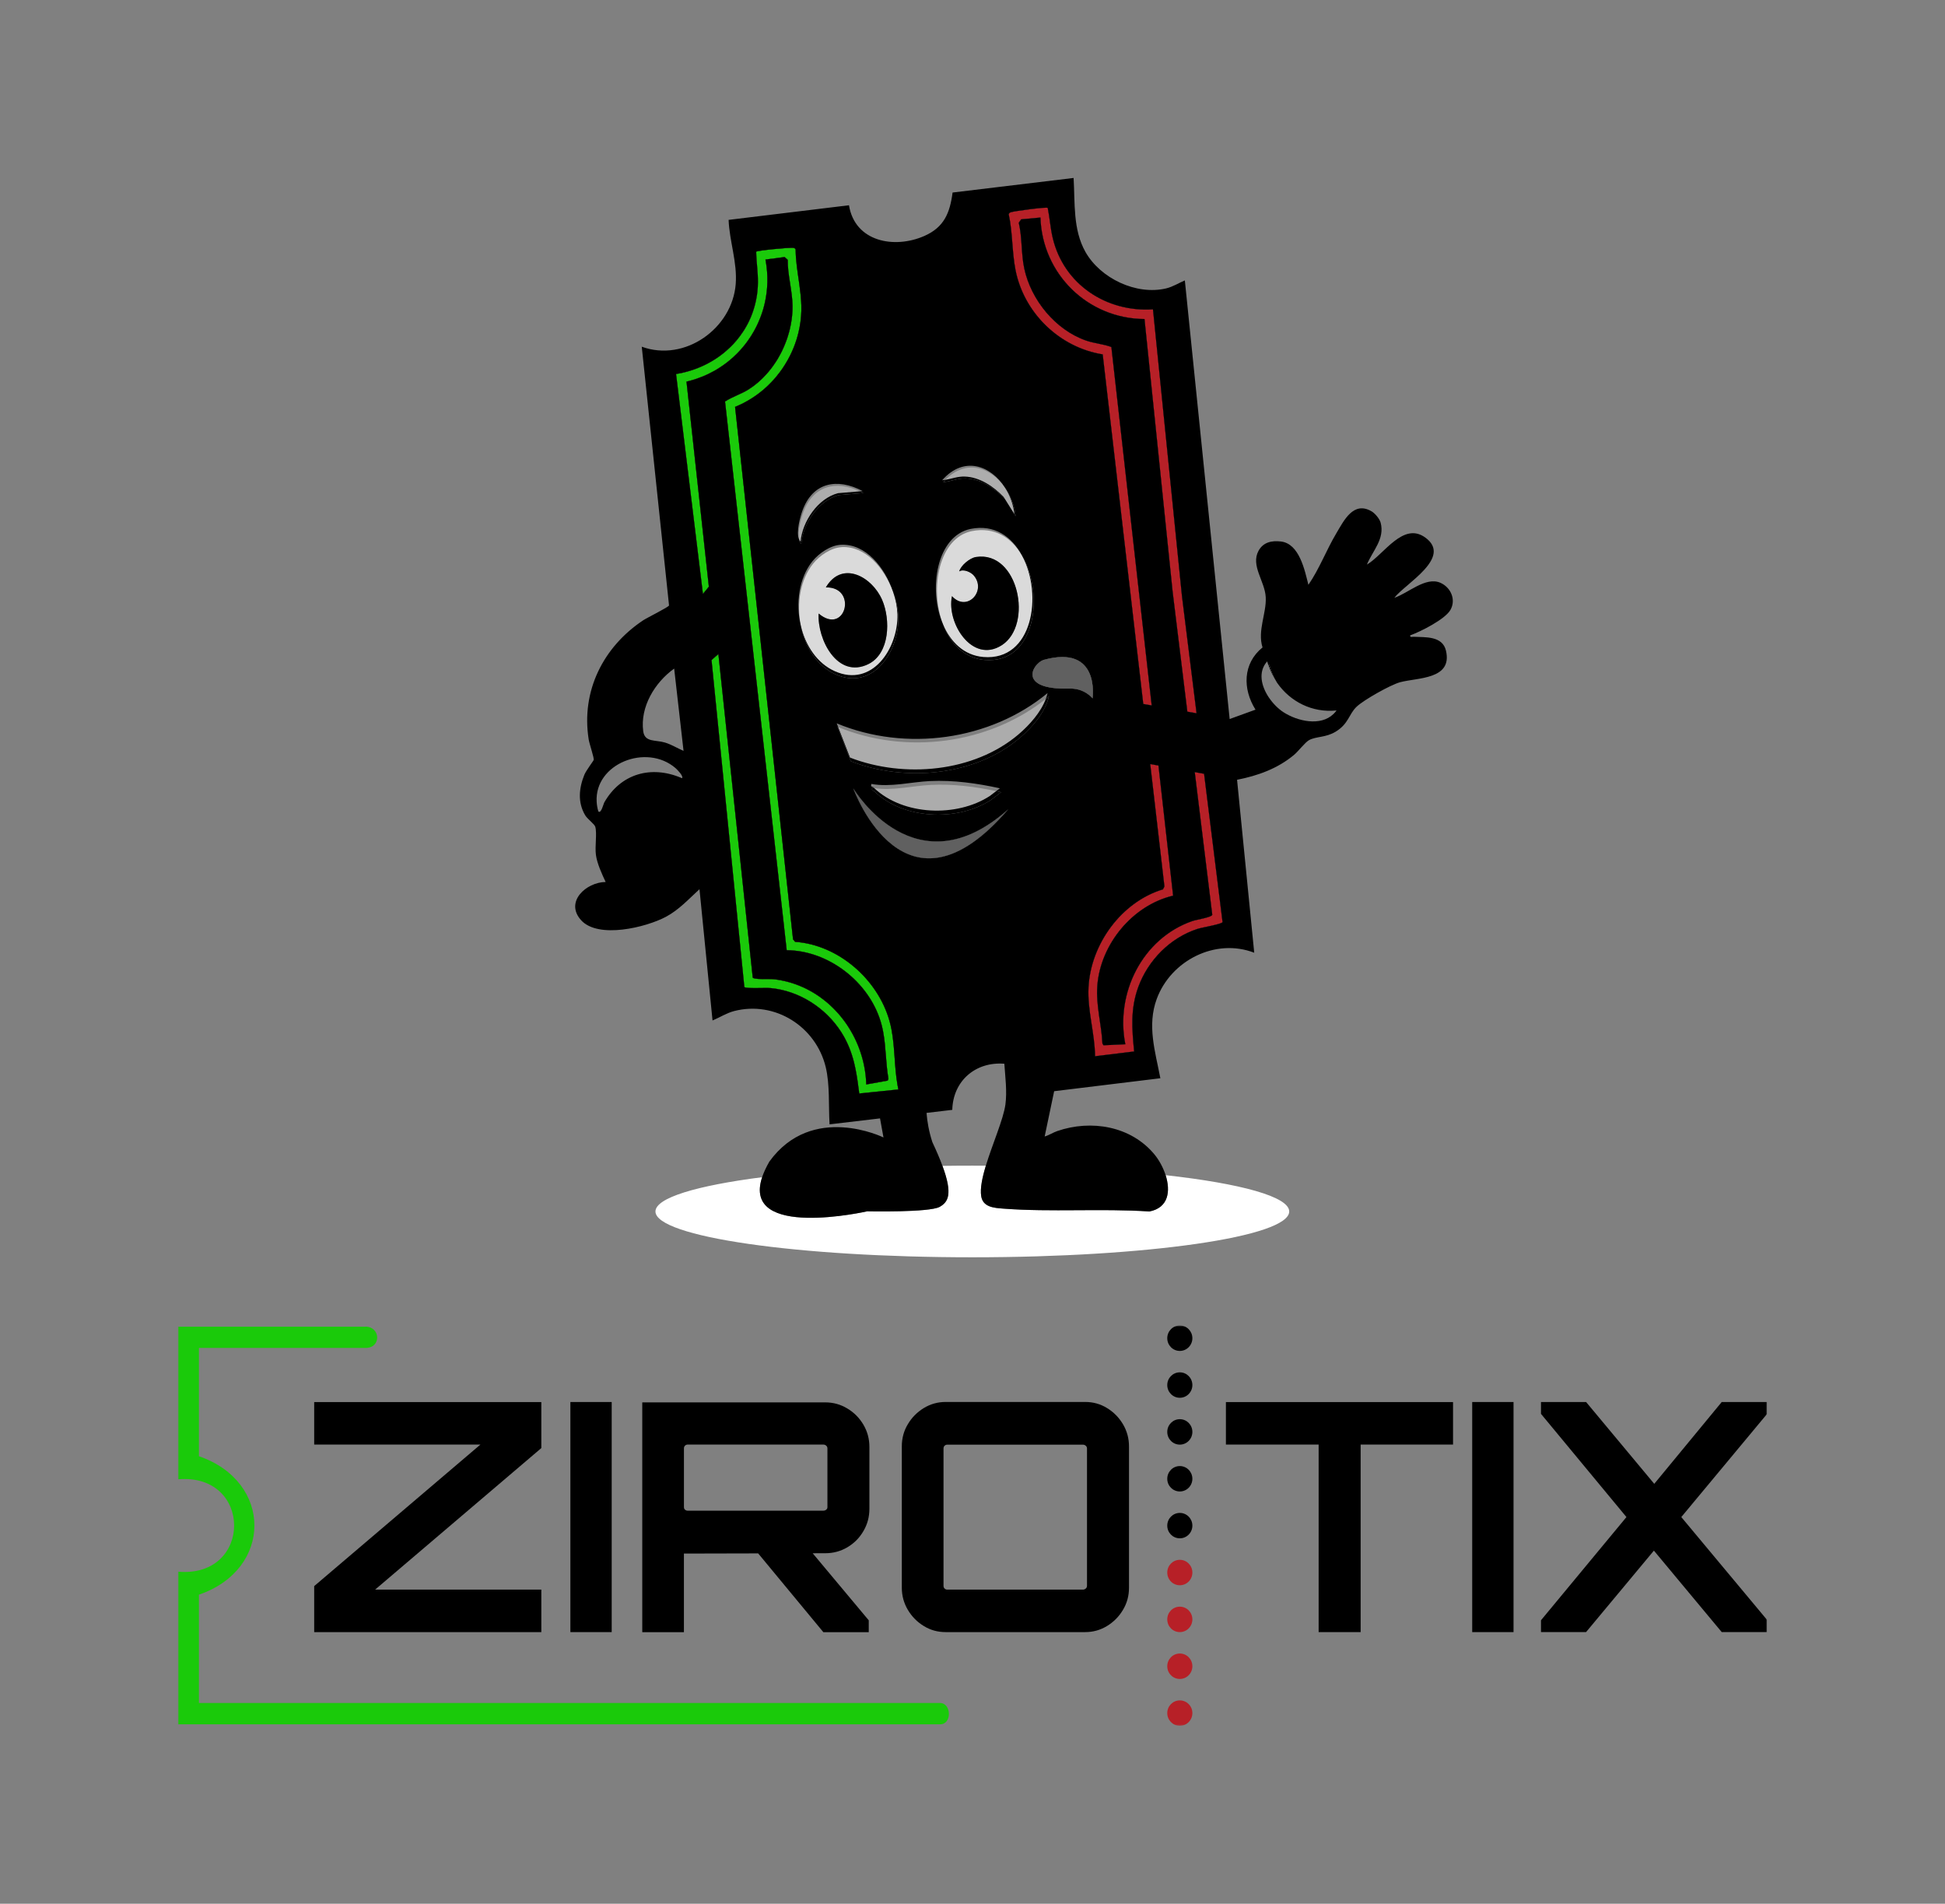 <svg width="656" height="642" viewBox="0 0 656 642" fill="none" xmlns="http://www.w3.org/2000/svg">
<rect x="0" y="0" width="656" height="642" fill="#808080" stroke="none"/>
<g clip-path="url(#clip0_33_328)">
<mask id="mask0_33_328" style="mask-type:luminance" maskUnits="userSpaceOnUse" x="60" y="447" width="536" height="135">
<path d="M596 447H60V582H596V447Z" fill="white"/>
</mask>
<g mask="url(#mask0_33_328)">
<path d="M105.97 550.402V534.887L162.032 487.156H105.97V472.828H182.574V488.343L126.513 536.074H182.574V550.402H105.97Z" fill="black"/>
<path d="M192.376 550.402V472.807H206.312V550.402H192.376Z" fill="black"/>
<path d="M216.622 550.402V472.929H278.33C281.033 472.929 283.496 473.609 285.779 474.988C288.061 476.347 289.853 478.172 291.195 480.433C292.536 482.705 293.227 485.199 293.227 487.917V508.816C293.227 511.554 292.556 514.069 291.195 516.361C289.853 518.663 288.041 520.468 285.779 521.806C283.496 523.145 281.033 523.804 278.33 523.804L230.668 523.915V550.423H216.622V550.402ZM231.939 509.455H277.69C278.03 509.455 278.36 509.344 278.651 509.121C278.941 508.908 279.071 508.613 279.071 508.269V488.434C279.071 488.089 278.941 487.775 278.651 487.521C278.36 487.268 278.04 487.156 277.69 487.156H231.939C231.579 487.156 231.289 487.288 231.038 487.521C230.788 487.775 230.678 488.079 230.678 488.434V508.269C230.678 508.634 230.798 508.908 231.038 509.121C231.289 509.333 231.589 509.455 231.939 509.455ZM277.68 550.402L254.594 522.506H273.004L293.007 546.427V550.423H277.69L277.67 550.402H277.68Z" fill="black"/>
<path d="M318.955 550.402C316.252 550.402 313.789 549.723 311.567 548.344C309.324 546.985 307.542 545.16 306.191 542.898C304.849 540.627 304.159 538.153 304.159 535.415V487.775C304.159 485.037 304.829 482.542 306.191 480.291C307.532 478.02 309.334 476.225 311.567 474.846C313.809 473.487 316.252 472.787 318.955 472.787H365.987C368.69 472.787 371.152 473.467 373.375 474.846C375.617 476.205 377.389 478.02 378.751 480.291C380.092 482.563 380.783 485.057 380.783 487.775V535.415C380.783 538.153 380.112 540.647 378.751 542.898C377.409 545.17 375.607 546.975 373.375 548.344C371.132 549.703 368.69 550.402 365.987 550.402H318.955ZM319.485 536.074H365.236C365.576 536.074 365.907 535.952 366.197 535.709C366.487 535.455 366.617 535.151 366.617 534.796V488.464C366.617 488.109 366.487 487.805 366.197 487.552C365.907 487.298 365.586 487.187 365.236 487.187H319.485C319.125 487.187 318.835 487.318 318.584 487.552C318.334 487.805 318.224 488.109 318.224 488.464V534.796C318.224 535.161 318.334 535.455 318.584 535.709C318.835 535.962 319.135 536.074 319.485 536.074Z" fill="black"/>
<path d="M444.744 550.402V487.156H413.47V472.828H490.074V487.156H458.91V550.402H444.744Z" fill="black"/>
<path d="M496.54 550.402V472.807H510.476V550.402H496.54Z" fill="black"/>
<path d="M519.736 550.402V546.407L548.558 511.605L519.736 476.803V472.807H534.953L557.938 500.4L580.693 472.807H596V476.803L567.058 511.605L596 546.306V550.392H580.693L557.818 522.922L534.943 550.392H519.726L519.736 550.402Z" fill="black"/>
<path d="M123.24 447.375C128.315 447.416 128.656 454.372 123.53 454.565H67.098V491.091C92.035 499.659 92.055 529.229 67.098 537.777V574.303H317.033C320.917 574.303 321.148 581.493 317.093 581.493H60V530.02C85.288 532.271 85.288 496.638 60 498.879V447.406H123.24V447.365V447.375Z" fill="#1ACA0A"/>
<path d="M397.922 455.579C400.255 455.579 402.157 453.662 402.157 451.289C402.157 448.917 400.265 447 397.922 447C395.58 447 393.688 448.917 393.688 451.289C393.688 453.662 395.58 455.579 397.922 455.579Z" fill="black"/>
<path d="M397.922 471.378C400.255 471.378 402.157 469.461 402.157 467.088C402.157 464.715 400.265 462.799 397.922 462.799C395.58 462.799 393.688 464.715 393.688 467.088C393.688 469.461 395.58 471.378 397.922 471.378Z" fill="black"/>
<path d="M397.922 487.176C400.255 487.176 402.157 485.26 402.157 482.887C402.157 480.514 400.265 478.598 397.922 478.598C395.58 478.598 393.688 480.514 393.688 482.887C393.688 485.26 395.58 487.176 397.922 487.176Z" fill="black"/>
<path d="M397.922 502.975C400.255 502.975 402.157 501.059 402.157 498.696C402.157 496.333 400.265 494.407 397.922 494.407C395.58 494.407 393.688 496.323 393.688 498.696C393.688 501.069 395.58 502.975 397.922 502.975Z" fill="black"/>
<path d="M397.922 534.603C400.255 534.603 402.157 532.687 402.157 530.314C402.157 527.941 400.265 526.025 397.922 526.025C395.58 526.025 393.688 527.941 393.688 530.314C393.688 532.687 395.58 534.603 397.922 534.603Z" fill="#B72027"/>
<path d="M397.922 550.402C400.255 550.402 402.157 548.486 402.157 546.113C402.157 543.74 400.265 541.823 397.922 541.823C395.58 541.823 393.688 543.74 393.688 546.113C393.688 548.486 395.58 550.402 397.922 550.402Z" fill="#B72027"/>
<path d="M397.922 566.201C400.255 566.201 402.157 564.285 402.157 561.912C402.157 559.539 400.265 557.622 397.922 557.622C395.58 557.622 393.688 559.539 393.688 561.912C393.688 564.285 395.58 566.201 397.922 566.201Z" fill="#B72027"/>
<path d="M397.922 582C400.255 582 402.157 580.083 402.157 577.711C402.157 575.338 400.265 573.431 397.922 573.431C395.58 573.431 393.688 575.348 393.688 577.711C393.688 580.073 395.58 582 397.922 582Z" fill="#B72027"/>
<path d="M397.922 518.774C400.255 518.774 402.157 516.858 402.157 514.495C402.157 512.132 400.265 510.206 397.922 510.206C395.58 510.206 393.688 512.122 393.688 514.495C393.688 516.868 395.58 518.774 397.922 518.774Z" fill="black"/>
</g>
<path d="M434.82 408.55C434.82 417.08 386.97 424 327.95 424C268.93 424 221.07 417.08 221.07 408.55C221.07 403.95 234.98 399.82 257.05 396.99C250.03 418.14 292.51 408.49 292.51 408.49C292.51 408.49 313.51 408.94 316.95 406.98C319.73 405.4 321.45 402.84 317.87 393.17C321.19 393.12 324.55 393.1 327.95 393.1C329.47 393.1 330.99 393.1 332.5 393.12C331.29 397.11 330.52 400.78 330.94 403.4C331.53 407.09 335.2 407.35 338.44 407.59C354.53 408.82 371.47 407.47 387.67 408.55C394.19 407.29 394.82 401.61 393.14 396.31C418.49 399.13 434.82 403.57 434.82 408.55Z" fill="white"/>
<path d="M303.02 367.36H303.01L289.81 368.72C289.45 365.89 289.09 363.18 288.56 360.56C288.48 360.15 288.39 359.74 288.3 359.33C288.27 359.19 288.24 359.06 288.2 358.92C288.14 358.65 288.08 358.38 288.01 358.11C287.94 357.84 287.86 357.58 287.79 357.31C287.76 357.2 287.73 357.09 287.7 356.98C287.69 356.95 287.68 356.93 287.68 356.91C287.64 356.77 287.61 356.64 287.57 356.51C287.49 356.24 287.4 355.98 287.32 355.71C287.15 355.18 286.97 354.65 286.77 354.13C286.67 353.87 286.56 353.6 286.46 353.33C286.37 353.1 286.27 352.88 286.17 352.65C286.16 352.65 286.16 352.62 286.15 352.6C286.14 352.59 286.14 352.58 286.14 352.57C286.11 352.52 286.09 352.46 286.07 352.4C286.05 352.37 286.04 352.34 286.03 352.3C286 352.24 285.97 352.18 285.94 352.12C285.92 352.07 285.89 352.02 285.87 351.97C285.79 351.8 285.71 351.63 285.63 351.46C285.51 351.18 285.37 350.89 285.21 350.61C285.12 350.44 285.03 350.26 284.94 350.09C284.91 350.04 284.88 349.99 284.86 349.94C284.82 349.86 284.78 349.79 284.73 349.71C284.68 349.63 284.64 349.55 284.59 349.46C284.53 349.35 284.47 349.25 284.41 349.15C284.19 348.73 283.93 348.31 283.66 347.89C278.42 339.77 269.49 334.06 259.84 333.17C258.21 333.01 251.37 333.44 251.05 332.8L239.99 222.62V222.59L242.29 220.57V220.6L253.87 329.65C254.36 330.44 259.43 330.05 260.91 330.21C261.27 330.25 261.62 330.29 261.97 330.35C262.13 330.37 262.3 330.39 262.46 330.42C262.48 330.42 262.5 330.43 262.52 330.43C262.62 330.44 262.72 330.46 262.81 330.48C262.93 330.5 263.04 330.52 263.15 330.54C263.36 330.58 263.57 330.61 263.77 330.66C263.81 330.66 263.85 330.67 263.88 330.68C264.16 330.73 264.43 330.79 264.7 330.86C264.81 330.88 264.92 330.91 265.03 330.94C265.14 330.96 265.25 330.99 265.35 331.02C265.63 331.08 265.9 331.16 266.17 331.24C266.41 331.3 266.64 331.37 266.88 331.45C266.95 331.45 267.01 331.48 267.08 331.51C267.15 331.53 267.21 331.55 267.28 331.57C267.42 331.61 267.56 331.66 267.69 331.71C267.84 331.75 267.99 331.8 268.13 331.86C268.15 331.86 268.17 331.87 268.19 331.88C268.37 331.93 268.54 332 268.71 332.07C268.88 332.13 269.05 332.19 269.22 332.26C269.32 332.29 269.41 332.33 269.51 332.38C269.63 332.42 269.74 332.46 269.85 332.52C270.18 332.65 270.51 332.79 270.84 332.94H270.85C271.17 333.08 271.47 333.23 271.78 333.38C271.79 333.39 271.8 333.39 271.81 333.39C272.22 333.6 272.63 333.81 273.03 334.03C273.3 334.17 273.57 334.33 273.84 334.49C273.96 334.55 274.08 334.62 274.2 334.7C274.22 334.7 274.23 334.7 274.24 334.72C274.53 334.89 274.82 335.07 275.1 335.25C275.18 335.3 275.26 335.35 275.34 335.4C275.43 335.46 275.53 335.52 275.62 335.59C275.7 335.64 275.79 335.7 275.87 335.76C275.92 335.79 275.96 335.82 276.01 335.86C276.11 335.92 276.22 335.99 276.32 336.06C276.39 336.11 276.46 336.16 276.53 336.22C276.57 336.23 276.6 336.26 276.63 336.29C276.99 336.54 277.34 336.8 277.68 337.07C277.99 337.3 278.3 337.55 278.6 337.8C278.82 337.98 279.05 338.17 279.27 338.37C279.33 338.42 279.4 338.48 279.47 338.54C279.5 338.57 279.53 338.6 279.56 338.62C279.7 338.74 279.83 338.86 279.96 338.98C280.12 339.13 280.28 339.28 280.44 339.44C280.6 339.58 280.76 339.73 280.91 339.89C281.08 340.05 281.24 340.21 281.4 340.38C281.5 340.48 281.59 340.57 281.68 340.67C281.73 340.72 281.78 340.78 281.83 340.83C281.84 340.84 281.85 340.85 281.86 340.86V340.88C281.86 340.88 281.89 340.89 281.9 340.9L281.92 340.92C282.13 341.14 282.34 341.38 282.54 341.61C282.61 341.68 282.68 341.75 282.74 341.82C282.84 341.94 282.94 342.05 283.04 342.17C283.18 342.33 283.32 342.49 283.44 342.65C283.57 342.81 283.7 342.98 283.83 343.14C284.09 343.45 284.34 343.76 284.58 344.08C284.74 344.3 284.9 344.52 285.06 344.74C285.15 344.87 285.23 344.99 285.32 345.11C285.35 345.16 285.38 345.2 285.41 345.24C285.47 345.33 285.53 345.42 285.58 345.5C285.67 345.63 285.76 345.76 285.84 345.88C285.93 346.02 286.02 346.15 286.1 346.28C286.1 346.29 286.12 346.31 286.12 346.32C286.14 346.35 286.16 346.37 286.17 346.4C286.3 346.58 286.43 346.78 286.54 346.98C286.6 347.07 286.65 347.16 286.7 347.25C286.73 347.28 286.74 347.3 286.75 347.33C286.79 347.38 286.81 347.42 286.84 347.47C287.05 347.83 287.25 348.19 287.45 348.55C287.47 348.57 287.48 348.6 287.49 348.62C287.5 348.63 287.51 348.64 287.51 348.65C287.53 348.67 287.53 348.69 287.54 348.71C287.56 348.73 287.56 348.74 287.57 348.76C287.63 348.87 287.69 348.99 287.75 349.1C287.85 349.3 287.95 349.49 288.05 349.68C288.1 349.76 288.14 349.85 288.18 349.93C288.22 350 288.25 350.08 288.28 350.15C288.41 350.4 288.52 350.64 288.64 350.89C288.72 351.05 288.79 351.21 288.86 351.38C288.89 351.44 288.92 351.5 288.94 351.56C289.08 351.87 289.21 352.18 289.34 352.49C289.35 352.51 289.36 352.53 289.36 352.55C289.38 352.59 289.4 352.63 289.41 352.66C289.44 352.74 289.46 352.81 289.49 352.87C289.56 353.04 289.62 353.21 289.68 353.37C289.72 353.47 289.76 353.56 289.79 353.66C289.79 353.68 289.81 353.7 289.81 353.72C289.83 353.75 289.84 353.78 289.85 353.81C290.01 354.25 290.16 354.69 290.31 355.14C290.61 356.04 290.86 356.95 291.09 357.86C291.2 358.32 291.3 358.79 291.4 359.25C291.84 361.36 292.1 363.53 292.16 365.71L299.41 364.41L299.66 363.77C298.72 358.46 298.86 353.27 297.89 348.03C297.82 347.63 297.74 347.22 297.64 346.82V346.8C297.47 345.99 297.26 345.18 297.01 344.37C292.9 330.94 279.38 320.51 265.34 320.4L244.55 135.43V135.4C247.06 133.75 249.87 132.96 252.45 131.34C252.96 131.02 253.47 130.68 253.96 130.32C254.13 130.2 254.3 130.07 254.47 129.94C254.69 129.77 254.9 129.6 255.11 129.43C255.25 129.32 255.4 129.2 255.54 129.07C255.63 129 255.72 128.92 255.81 128.84C256 128.69 256.18 128.53 256.36 128.35C256.55 128.19 256.73 128.02 256.91 127.84C256.96 127.8 257.01 127.75 257.06 127.7C257.07 127.69 257.09 127.68 257.1 127.66C257.16 127.6 257.22 127.54 257.28 127.48C257.53 127.23 257.77 126.98 258.01 126.73C258.07 126.66 258.14 126.6 258.2 126.53C258.24 126.49 258.28 126.45 258.32 126.41C258.66 126.06 258.97 125.71 259.25 125.35C259.61 124.92 259.96 124.48 260.29 124.04C260.37 123.94 260.43 123.85 260.5 123.76C260.69 123.52 260.86 123.28 261.02 123.03C261.27 122.69 261.5 122.35 261.72 122C261.77 121.93 261.81 121.85 261.86 121.78C261.86 121.76 261.88 121.75 261.89 121.73C261.9 121.72 261.9 121.71 261.91 121.7C261.95 121.63 262 121.56 262.04 121.49C262.11 121.37 262.19 121.25 262.26 121.13H262.27C262.38 120.93 262.5 120.73 262.61 120.53V120.52C262.67 120.42 262.73 120.3 262.8 120.19C262.86 120.08 262.92 119.96 262.99 119.85C263 119.83 263.02 119.81 263.02 119.79C263.03 119.78 263.04 119.76 263.04 119.75C263.17 119.52 263.3 119.29 263.42 119.05C263.55 118.8 263.68 118.55 263.8 118.3C263.85 118.18 263.9 118.07 263.95 117.96C264 117.85 264.06 117.74 264.1 117.63C264.1 117.61 264.12 117.6 264.13 117.58C264.15 117.53 264.18 117.47 264.21 117.41C264.21 117.38 264.23 117.36 264.24 117.33H264.25C264.28 117.26 264.32 117.19 264.34 117.11C264.36 117.06 264.38 117.02 264.4 116.97C264.49 116.77 264.58 116.57 264.66 116.36C264.69 116.28 264.73 116.19 264.76 116.11C264.85 115.9 264.93 115.69 265.02 115.48C265.02 115.46 265.03 115.45 265.04 115.43C265.04 115.4 265.06 115.37 265.07 115.35C265.12 115.23 265.16 115.11 265.2 114.99C265.28 114.79 265.35 114.59 265.42 114.39C265.58 113.92 265.73 113.45 265.87 112.97C265.97 112.63 266.07 112.3 266.16 111.97C266.24 111.7 266.3 111.43 266.37 111.16C266.51 110.61 266.62 110.07 266.73 109.52C267.15 107.38 267.35 105.21 267.32 103.08C267.24 97.9 265.66 92.82 265.7 87.62V87.59L264.66 86.64L258.16 87.49V87.52H258.17C258.22 87.8 258.27 88.07 258.32 88.35C259.09 92.93 258.96 97.46 258.04 101.74C257.87 102.55 257.67 103.35 257.44 104.15C257.21 104.94 256.95 105.72 256.67 106.49C256.54 106.84 256.41 107.19 256.26 107.54C256.16 107.8 256.05 108.06 255.93 108.32C255.88 108.47 255.81 108.62 255.74 108.76C255.57 109.14 255.4 109.51 255.22 109.87C255.21 109.89 255.21 109.91 255.2 109.93C255.2 109.95 255.18 109.96 255.17 109.98C255.12 110.07 255.08 110.16 255.03 110.24C254.86 110.57 254.69 110.9 254.52 111.22C254.51 111.25 254.5 111.27 254.48 111.3C254.31 111.59 254.14 111.9 253.98 112.18C253.6 112.82 253.21 113.44 252.8 114.06C252.8 114.09 252.77 114.12 252.74 114.14C252.68 114.24 252.61 114.34 252.54 114.44C252.51 114.49 252.48 114.53 252.44 114.58C252.4 114.63 252.36 114.68 252.33 114.73C252.21 114.91 252.07 115.1 251.94 115.28C251.93 115.29 251.92 115.3 251.91 115.31C247.1 121.81 240.04 126.67 231.54 128.66V128.69L239.08 197.82L237.09 200.25L228.05 126.16V126.12C228.38 126.08 228.71 126.02 229.04 125.95C229.22 125.92 229.39 125.89 229.56 125.85C229.77 125.81 229.98 125.76 230.18 125.72C230.45 125.65 230.73 125.59 231 125.52C231.48 125.4 231.96 125.27 232.42 125.13C232.63 125.07 232.83 125.01 233.02 124.95C233.49 124.81 233.96 124.65 234.41 124.48C234.6 124.41 234.8 124.33 234.99 124.26C235.22 124.18 235.45 124.09 235.68 123.99C235.74 123.97 235.8 123.94 235.86 123.92C236.01 123.86 236.16 123.8 236.3 123.73C236.39 123.7 236.49 123.66 236.58 123.61C236.88 123.49 237.17 123.35 237.46 123.21C237.54 123.18 237.61 123.14 237.68 123.11C237.96 122.98 238.23 122.84 238.5 122.7C238.64 122.63 238.77 122.56 238.9 122.49C239.05 122.41 239.2 122.33 239.35 122.24C239.5 122.16 239.64 122.08 239.79 121.99C239.89 121.93 240 121.87 240.1 121.82C240.24 121.74 240.38 121.65 240.52 121.57C240.55 121.55 240.58 121.53 240.61 121.51C240.63 121.51 240.64 121.49 240.66 121.48C240.83 121.38 240.99 121.27 241.16 121.17C241.22 121.13 241.27 121.1 241.33 121.06C241.44 121 241.55 120.93 241.65 120.86C242 120.63 242.35 120.39 242.69 120.14C242.69 120.13 242.7 120.13 242.7 120.13C242.72 120.11 242.75 120.1 242.77 120.08C243.1 119.84 243.43 119.59 243.75 119.33C243.84 119.27 243.93 119.19 244.02 119.12C244.2 118.98 244.38 118.83 244.55 118.68C244.59 118.65 244.62 118.63 244.65 118.6C245.05 118.28 245.45 117.93 245.83 117.55C246.05 117.36 246.27 117.15 246.48 116.94C246.52 116.9 246.56 116.86 246.6 116.82C246.89 116.54 247.17 116.25 247.44 115.96C247.84 115.55 248.21 115.13 248.55 114.7C248.59 114.65 248.64 114.59 248.69 114.53C249.01 114.15 249.32 113.75 249.61 113.35C249.65 113.32 249.67 113.3 249.67 113.27C249.95 112.9 250.21 112.53 250.46 112.14C250.51 112.08 250.55 112.02 250.59 111.96C250.62 111.91 250.65 111.87 250.68 111.82C250.77 111.68 250.86 111.54 250.95 111.4C250.96 111.4 250.96 111.4 250.96 111.4C250.98 111.38 250.99 111.36 251 111.34C251.02 111.3 251.05 111.25 251.08 111.21C251.09 111.19 251.1 111.16 251.12 111.14C251.12 111.14 251.15 111.08 251.17 111.06C251.2 111 251.23 110.95 251.27 110.89C251.34 110.79 251.4 110.7 251.45 110.6C251.51 110.5 251.57 110.41 251.61 110.31C251.68 110.2 251.75 110.09 251.81 109.97C251.97 109.68 252.13 109.39 252.28 109.1C252.4 108.86 252.52 108.62 252.64 108.37C252.67 108.3 252.71 108.23 252.74 108.16C252.81 108.02 252.87 107.88 252.93 107.73C252.97 107.64 253.02 107.55 253.06 107.46C253.1 107.37 253.14 107.28 253.18 107.18C253.22 107.09 253.26 106.99 253.3 106.89C253.46 106.52 253.61 106.14 253.75 105.76C254.04 104.99 254.29 104.21 254.51 103.42C254.74 102.62 254.93 101.81 255.09 100.99C255.47 99.12 255.66 97.18 255.68 95.19C255.71 91.72 255.15 88.35 255.08 84.91V84.88C255.5 84.43 266.2 83.44 267.48 83.56C267.87 83.59 268.16 83.7 268.37 84.06V84.09C268.4 87.65 268.95 91.18 269.46 94.71C269.51 95.1 269.57 95.49 269.63 95.89C269.95 98.24 270.23 100.59 270.3 102.95C270.38 105.53 270.16 108.08 269.67 110.57C269.58 111.03 269.48 111.48 269.37 111.94C269.37 112.02 269.34 112.09 269.32 112.16C269.28 112.36 269.23 112.56 269.17 112.76C269.11 113.01 269.04 113.25 268.97 113.49C268.9 113.77 268.82 114.04 268.73 114.32C268.69 114.43 268.66 114.53 268.63 114.64C268.62 114.65 268.62 114.67 268.62 114.68C268.59 114.75 268.57 114.83 268.54 114.9C268.43 115.26 268.31 115.61 268.18 115.96C268.05 116.31 267.92 116.66 267.78 117C267.75 117.09 267.71 117.17 267.68 117.26C267.65 117.35 267.61 117.43 267.57 117.52C267.47 117.78 267.36 118.03 267.24 118.29C267.13 118.55 267.02 118.8 266.9 119.05C266.74 119.39 266.58 119.72 266.41 120.05C266.24 120.38 266.07 120.71 265.89 121.03C265.71 121.36 265.53 121.68 265.34 122C265.18 122.29 265.01 122.57 264.84 122.84C264.81 122.88 264.79 122.92 264.76 122.96C264.57 123.27 264.37 123.58 264.16 123.89C263.99 124.14 263.82 124.39 263.65 124.63C263.64 124.65 263.62 124.67 263.61 124.7C263.59 124.74 263.55 124.78 263.52 124.82C263.52 124.82 263.517 124.827 263.51 124.84C263.51 124.84 263.47 124.91 263.43 124.95L263.27 125.17C263.13 125.35 263 125.52 262.87 125.7C262.65 126 262.42 126.3 262.18 126.58C261.95 126.87 261.71 127.15 261.47 127.43C261.24 127.69 261.01 127.94 260.8 128.2C260.75 128.26 260.7 128.31 260.64 128.36C260.62 128.4 260.59 128.43 260.55 128.46C260.54 128.46 260.53 128.46 260.52 128.48C260.45 128.57 260.37 128.66 260.28 128.75C260.25 128.79 260.2 128.84 260.16 128.88C260.12 128.93 260.08 128.97 260.03 129.01C260 129.06 259.96 129.1 259.91 129.13C259.81 129.25 259.71 129.35 259.6 129.44C259.49 129.55 259.38 129.66 259.27 129.76C259.24 129.79 259.21 129.83 259.17 129.86C258.9 130.12 258.63 130.37 258.36 130.62C255.33 133.37 251.82 135.61 247.95 137.16V137.19L267.5 316.75L268.19 317.6C282.81 318.63 296.03 330.21 300.01 344.19C300.15 344.67 300.27 345.15 300.38 345.63C300.49 346.11 300.59 346.59 300.69 347.07C301.9 353.29 301.63 359.72 302.75 365.96C302.84 366.43 302.93 366.9 303.03 367.37L303.02 367.36Z" fill="#B72027"/>
<path d="M302.99 208.16C302.93 205.56 302.32 202.59 301.25 199.67C301.23 199.6 301.21 199.54 301.18 199.47C298.24 191.6 291.95 184.05 283.83 184.5V184.52C280.28 184.71 276.41 187.38 274.22 190.12C269.88 195.54 268.6 203.67 270.11 211.09C271.55 218.18 275.52 224.61 281.79 227.42C294.45 233.09 303.28 219.65 302.99 208.16ZM276.11 206.91C276.32 207.09 276.53 207.25 276.74 207.41C276.95 207.56 277.15 207.7 277.35 207.83C277.55 207.95 277.75 208.07 277.94 208.17H277.95C278.14 208.28 278.33 208.37 278.52 208.45C278.71 208.53 278.89 208.6 279.07 208.65C279.17 208.68 279.26 208.71 279.34 208.73C279.51 208.78 279.67 208.81 279.83 208.84C279.85 208.85 279.88 208.85 279.91 208.85C280.07 208.88 280.22 208.89 280.38 208.9C280.62 208.91 280.85 208.91 281.08 208.9L281.33 208.86C281.52 208.83 281.71 208.78 281.89 208.72C282.14 208.64 282.38 208.52 282.61 208.39C282.95 208.19 283.26 207.94 283.54 207.65C283.66 207.53 283.77 207.4 283.87 207.26C284.02 207.07 284.15 206.86 284.27 206.65L284.41 206.37C284.41 206.37 284.43 206.34 284.43 206.33C284.49 206.2 284.55 206.07 284.6 205.93C284.62 205.9 284.63 205.86 284.64 205.83C284.7 205.67 284.75 205.51 284.79 205.35C284.83 205.22 284.86 205.09 284.88 204.96C284.93 204.73 284.96 204.5 284.98 204.26C284.98 204.2 285 204.13 285 204.07C285.04 203.27 284.93 202.44 284.65 201.67C284.53 201.34 284.38 201.02 284.19 200.72C284.01 200.41 283.79 200.13 283.53 199.86C283.27 199.6 282.98 199.35 282.66 199.14C282.34 198.92 281.97 198.73 281.58 198.58C280.74 198.25 279.73 198.07 278.54 198.09C280.55 194.69 283.2 193.3 285.92 193.3C286.1 193.3 286.28 193.31 286.46 193.32C286.63 193.33 286.81 193.34 286.99 193.37C287.02 193.37 287.06 193.38 287.1 193.39C287.25 193.41 287.4 193.43 287.55 193.46C288.09 193.57 288.63 193.72 289.17 193.93C289.32 193.98 289.46 194.04 289.61 194.11C289.82 194.19 290.02 194.29 290.23 194.39C290.45 194.5 290.67 194.61 290.88 194.74C291.01 194.81 291.14 194.89 291.26 194.97C291.41 195.06 291.57 195.16 291.72 195.26C291.77 195.29 291.82 195.33 291.87 195.36C292.17 195.57 292.46 195.79 292.75 196.02C292.91 196.14 293.06 196.28 293.22 196.42C293.38 196.56 293.53 196.7 293.68 196.84C293.83 196.98 293.98 197.13 294.13 197.28C294.25 197.39 294.37 197.52 294.48 197.65C294.64 197.82 294.79 197.99 294.94 198.17C295.06 198.31 295.17 198.44 295.28 198.58C295.43 198.77 295.58 198.96 295.71 199.15C295.83 199.31 295.94 199.47 296.06 199.64C296.35 200.07 296.62 200.5 296.86 200.95C297.03 201.25 297.19 201.56 297.33 201.87C297.4 202.02 297.47 202.17 297.54 202.33C298.08 203.57 298.5 204.97 298.79 206.46C299.02 207.58 299.16 208.74 299.21 209.92C299.23 210.31 299.24 210.71 299.24 211.1C299.24 211.49 299.24 211.84 299.21 212.22C299.2 212.51 299.18 212.79 299.15 213.08C299.13 213.41 299.09 213.74 299.04 214.06C299.01 214.37 298.96 214.67 298.9 214.97C298.84 215.31 298.77 215.64 298.69 215.97C298.54 216.6 298.35 217.21 298.13 217.8C298.03 218.1 297.91 218.39 297.77 218.67C297.52 219.24 297.23 219.78 296.9 220.3C296.8 220.46 296.69 220.63 296.56 220.79C296.55 220.82 296.53 220.84 296.5 220.87C296.43 220.98 296.34 221.09 296.25 221.2C295.93 221.63 295.56 222.02 295.16 222.39C294.96 222.58 294.76 222.75 294.54 222.92C294.46 222.98 294.38 223.04 294.3 223.09C294.27 223.13 294.23 223.15 294.19 223.17C294.07 223.27 293.93 223.36 293.79 223.44C293.71 223.5 293.63 223.55 293.55 223.59C293.33 223.73 293.11 223.85 292.88 223.96C282.47 229.08 275.61 215.68 276.11 206.92V206.91Z" fill="#DADADA"/>
<path d="M344.74 187.41C344.71 187.35 344.67 187.28 344.63 187.21C341.13 181.32 335.42 177.56 327.77 179.11C316.67 181.37 313.43 198.51 318.07 210.59C320.52 217 325.19 221.98 332.06 222.57C349.16 224.04 352.41 200.59 344.74 187.41ZM321.06 201.03H321.07C321.07 201.03 321.08 201.06 321.09 201.06C323.69 203.87 326.69 203.34 328.43 201.45C328.54 201.33 328.64 201.2 328.74 201.08C328.76 201.08 328.77 201.05 328.77 201.04C328.86 200.92 328.95 200.79 329.03 200.66C329.2 200.38 329.35 200.09 329.48 199.78C329.55 199.62 329.6 199.47 329.64 199.31C329.71 199.07 329.76 198.82 329.8 198.56C329.82 198.45 329.83 198.34 329.84 198.22C329.86 198.21 329.86 198.2 329.85 198.19C329.85 198.16 329.85 198.14 329.85 198.11V198.08C329.92 196.76 329.51 195.33 328.4 194.05C328.05 193.66 327.51 193.25 326.9 192.94C326.65 192.82 326.4 192.71 326.14 192.62C326 192.57 325.87 192.53 325.74 192.5C325.59 192.46 325.44 192.43 325.29 192.41C325.12 192.38 324.94 192.37 324.77 192.37C324.66 192.37 324.55 192.38 324.45 192.39C324.37 192.39 324.3 192.41 324.22 192.43C324.16 192.44 324.1 192.45 324.04 192.48C323.96 192.49 323.87 192.52 323.79 192.56C323.7 192.6 323.61 192.65 323.52 192.7C323.56 192.58 323.6 192.45 323.65 192.33C323.7 192.2 323.76 192.07 323.84 191.93C323.9 191.8 323.98 191.67 324.07 191.54C324.14 191.41 324.24 191.27 324.35 191.14C324.44 191.01 324.54 190.88 324.66 190.75C324.87 190.49 325.12 190.23 325.38 189.99C325.71 189.69 326.05 189.4 326.41 189.15C326.51 189.07 326.62 188.99 326.73 188.92C326.85 188.84 326.97 188.76 327.09 188.69C327.21 188.62 327.32 188.55 327.43 188.5C327.58 188.41 327.73 188.33 327.88 188.27C327.93 188.24 327.98 188.22 328.04 188.2C328.15 188.15 328.25 188.11 328.36 188.07C328.64 187.96 328.91 187.89 329.17 187.85C329.46 187.8 329.75 187.77 330.04 187.75C330.11 187.74 330.19 187.73 330.26 187.73C330.75 187.7 331.23 187.7 331.7 187.74C331.88 187.74 332.07 187.76 332.25 187.79C332.35 187.8 332.45 187.81 332.55 187.83C332.71 187.86 332.88 187.88 333.03 187.92C333.06 187.92 333.1 187.93 333.13 187.94C333.33 187.98 333.54 188.03 333.73 188.09C333.75 188.09 333.78 188.1 333.8 188.11C333.96 188.14 334.1 188.19 334.25 188.25C334.31 188.27 334.38 188.29 334.44 188.32C334.8 188.45 335.16 188.61 335.51 188.78C335.68 188.87 335.85 188.96 336.02 189.06C336.23 189.18 336.44 189.31 336.64 189.44C336.84 189.58 337.03 189.72 337.22 189.86C337.42 190.01 337.61 190.16 337.79 190.32C337.98 190.48 338.16 190.65 338.34 190.82C338.76 191.24 339.16 191.68 339.54 192.16C339.7 192.37 339.86 192.58 340.02 192.8C340.33 193.24 340.62 193.7 340.89 194.18C341.16 194.66 341.41 195.15 341.65 195.66C345.02 203.07 344.2 213.56 337.84 217.61C337.35 217.92 336.87 218.18 336.39 218.4C336.09 218.54 335.79 218.66 335.49 218.75C335.35 218.8 335.21 218.84 335.08 218.88C334.94 218.92 334.8 218.96 334.66 218.99C334.52 219.02 334.39 219.05 334.25 219.07C334.14 219.1 334.02 219.12 333.9 219.13C333.52 219.18 333.15 219.21 332.78 219.21C332.56 219.21 332.33 219.21 332.11 219.18C331.78 219.15 331.44 219.11 331.12 219.03C331.01 219.01 330.9 218.98 330.79 218.96C330.58 218.9 330.36 218.84 330.15 218.77C329.88 218.69 329.61 218.58 329.35 218.46C329.17 218.38 328.99 218.29 328.81 218.2C328.59 218.09 328.38 217.97 328.16 217.84C327.95 217.71 327.74 217.58 327.54 217.43C327.19 217.2 326.85 216.93 326.52 216.63C326.36 216.48 326.2 216.33 326.04 216.18C325.88 216.03 325.72 215.87 325.57 215.7C325.26 215.37 324.97 215.03 324.69 214.67C324.54 214.49 324.4 214.31 324.28 214.12C324.17 213.98 324.07 213.84 323.98 213.69C323.88 213.55 323.79 213.4 323.7 213.26C323.63 213.16 323.56 213.05 323.5 212.94C323.39 212.77 323.29 212.59 323.19 212.4C323.17 212.38 323.15 212.35 323.14 212.31C323.02 212.12 322.93 211.92 322.83 211.73C322.62 211.31 322.42 210.88 322.24 210.45C322.14 210.24 322.05 210.02 321.98 209.79C321.79 209.3 321.63 208.79 321.48 208.28C321.24 207.44 321.05 206.58 320.95 205.73C320.93 205.5 320.9 205.27 320.88 205.05C320.74 203.66 320.8 202.3 321.07 201.04H321.06V201.03Z" fill="#DADADA"/>
<path d="M353.8 234.82C352.54 240.21 348.16 245.25 344.04 248.77C328.87 261.76 305.22 263.81 286.97 256.72L282.46 245.1C282.54 245.13 282.61 245.16 282.69 245.19C305.56 254.62 333.35 251.03 352.73 235.69C353.09 235.4 353.45 235.11 353.8 234.82Z" fill="#ACACAC"/>
<path d="M337.67 267.15L334.22 269.79C322.9 277.14 304.62 276.42 294.82 266.79C294.54 266.52 293.85 266.82 294.2 265.67C294.41 265.71 294.62 265.75 294.84 265.77C301.03 266.74 307.81 264.99 313.99 264.7C321.38 264.33 328.78 265.27 336 266.79C336.56 266.9 337.11 267.02 337.67 267.15Z" fill="#ACACAC"/>
<path d="M337.68 267.14V267.15H337.67L337.68 267.14Z" fill="#ACACAC"/>
<path d="M430.71 230.21C429.49 228.45 428.51 226.5 427.81 224.4C427.89 224.28 427.98 224.17 428.08 224.06C428.67 226.27 429.57 228.33 430.71 230.21Z" fill="white"/>
<path d="M291.25 166.28L282.91 166.97C276.05 168.78 270.84 176.56 270.24 183.41C269.84 183.05 269.6 182.5 269.47 181.83C269.46 181.81 269.45 181.79 269.45 181.77C268.98 179.21 270.14 174.97 270.84 173C274.16 163.73 281.85 161.88 290.04 165.69C290.44 165.87 290.85 166.07 291.25 166.28Z" fill="#ADADAD"/>
<path d="M342.56 174.1L342.12 173.39L338.89 168.22C335.49 164.66 330.76 161.48 325.7 161.34C322.98 161.27 320.7 162.39 318.13 162.6C318.37 162.33 318.61 162.07 318.85 161.82C325.94 154.55 334.29 157.72 338.98 164.47C340.9 167.23 342.21 170.6 342.56 174.1Z" fill="#ADADAD"/>
<path d="M276.11 206.91C285.2 214.55 289.39 197.89 278.54 198.08C283.96 188.88 294.1 194.4 297.53 202.32C300.39 208.93 300.17 220.36 292.88 223.95C282.47 229.07 275.61 215.67 276.11 206.91Z" fill="black"/>
<path d="M321.07 201.03C326.15 206.6 332.87 199.23 328.41 194.05C327.44 192.92 324.92 191.78 323.51 192.7C324.07 190.67 327.09 188.16 329.16 187.84C343.53 185.59 348.59 210.76 337.85 217.6C327.93 223.93 319.15 210.08 321.08 201.03H321.06H321.07Z" fill="black"/>
<path d="M340.05 272.92C305.33 313.43 288.16 266.89 287.79 265.87C288.36 266.82 309.05 300.55 340.05 272.92Z" fill="#434343"/>
<path d="M428.08 224.06C427.98 224.17 427.89 224.28 427.81 224.4C428.51 226.5 429.49 228.45 430.71 230.21C429.57 228.33 428.67 226.27 428.08 224.06ZM406.1 260.96L402.97 260.39L408.88 308.51C408.59 309.39 403.55 310.13 402.14 310.62C385.31 316.46 376.13 334.94 379.56 352.17L372.2 352.51L371.81 351.93C371.49 345.3 369.6 339.19 370.09 332.43C371.12 318.43 381.99 305.26 395.65 302.04L390.71 258.17L387.95 257.67L392.74 298.94L392.25 299.92C378.22 304.18 367.9 318.4 367.14 332.92C366.72 340.76 369.26 348.37 369.34 356.19L382.51 354.58C381.76 346.98 381.23 340.24 383.88 332.91C387.19 323.82 394.63 316.27 403.84 313.26C405.4 312.75 412.17 311.64 412.33 310.95L406.1 260.96ZM385.6 237.39L388.43 237.89L374.83 117.04C372.02 115.98 369.11 115.84 366.23 114.83C355.96 111.24 347.71 101.15 345.45 90.55C344.37 85.49 344.79 80.17 343.59 75.12L344.4 73.96L350.92 73.35C351.55 92.44 366.95 107.48 386.02 107.58L395.5 199.5L400.47 239.99L403.56 240.53L398.64 201.04L388.87 104.32V104.34C373.08 105.34 358.75 95.86 355.05 80.26C354.25 76.89 354.05 73.47 353.36 70.1C352.85 69.76 342.2 71.17 340.97 71.57C340.6 71.69 340.34 71.86 340.22 72.26C341.57 78.42 341.3 84.9 342.52 91.08C345.38 105.55 357.39 117.19 371.92 119.5L385.6 237.39ZM351.91 222.57C348.24 223.92 343.16 232.52 360.26 232.23C365.7 231.84 368.49 235.51 368.49 235.51C368.49 235.51 371.2 217.15 351.91 222.57ZM352.73 235.69C351.01 240.29 347.19 244.5 343.59 247.6C328.47 260.5 304.9 262.52 286.7 255.49L282.69 245.19C282.61 245.16 282.54 245.13 282.46 245.1L286.97 256.72C305.22 263.81 328.87 261.76 344.04 248.77C348.16 245.25 352.54 240.21 353.8 234.82C353.45 235.11 353.09 235.4 352.73 235.69ZM344.74 187.41C351.81 200.63 348.35 222.99 331.65 221.56C325.13 221 320.6 216.5 318.07 210.59C320.52 217 325.19 221.98 332.06 222.57C349.16 224.04 352.41 200.59 344.74 187.41ZM338.98 164.47C340.66 167.09 341.79 170.18 342.12 173.39L342.56 174.1C342.21 170.6 340.9 167.23 338.98 164.47ZM338.47 167.55C335.08 164.02 330.35 160.84 325.31 160.71C323 160.64 320.99 161.45 318.85 161.82C318.61 162.07 318.37 162.33 318.13 162.6C320.7 162.39 322.98 161.27 325.7 161.34C330.76 161.48 335.49 164.66 338.89 168.22L338.47 167.55ZM336 266.79L333.8 268.46C322.64 275.69 304.68 275.06 294.84 265.77C294.62 265.75 294.41 265.71 294.2 265.67C293.85 266.82 294.54 266.52 294.82 266.79C304.62 276.42 322.9 277.14 334.22 269.79L337.67 267.15C337.11 267.02 336.56 266.9 336 266.79ZM287.79 265.87C288.16 266.89 305.33 313.43 340.05 272.92C309.05 300.55 288.36 266.82 287.79 265.87ZM302.74 365.95C301.62 359.71 301.89 353.28 300.68 347.06C300.58 346.58 300.48 346.1 300.37 345.62C300.26 345.14 300.14 344.66 300 344.18C296.02 330.2 282.8 318.62 268.18 317.59L267.49 316.74L247.94 137.18C248.1 137.12 248.27 137.05 248.43 136.98C248.59 136.91 248.75 136.84 248.91 136.77C249.09 136.7 249.26 136.62 249.44 136.53C249.68 136.42 249.93 136.31 250.17 136.19C250.41 136.07 250.66 135.95 250.9 135.82C251.38 135.57 251.85 135.31 252.32 135.04C252.79 134.77 253.25 134.49 253.7 134.2C254.15 133.91 254.59 133.61 255.03 133.3C255.12 133.24 255.2 133.17 255.29 133.11C255.63 132.87 255.97 132.61 256.31 132.35H256.32C256.74 132.01 257.16 131.67 257.57 131.32C257.83 131.09 258.09 130.86 258.35 130.61C258.49 130.5 258.63 130.38 258.76 130.25C258.83 130.19 258.9 130.12 258.96 130.06C259.01 130.01 259.06 129.96 259.11 129.91C259.12 129.89 259.14 129.87 259.16 129.85C259.2 129.82 259.23 129.78 259.26 129.75C259.37 129.65 259.48 129.54 259.59 129.43C259.7 129.34 259.8 129.24 259.9 129.12C259.95 129.09 259.99 129.05 260.02 129C260.07 128.96 260.11 128.92 260.15 128.87C260.19 128.83 260.24 128.78 260.27 128.74C260.36 128.65 260.44 128.56 260.51 128.47C260.52 128.46 260.53 128.45 260.54 128.45C260.58 128.42 260.61 128.39 260.63 128.35C260.69 128.3 260.74 128.25 260.79 128.19C260.86 128.12 260.93 128.04 261 127.96C261.16 127.78 261.32 127.6 261.46 127.42C261.66 127.2 261.85 126.97 262.04 126.74C262.09 126.68 262.13 126.63 262.17 126.57C262.41 126.29 262.64 125.99 262.86 125.69C262.92 125.62 262.98 125.55 263.03 125.48C263.11 125.38 263.19 125.27 263.26 125.16L263.42 124.94C263.42 124.94 263.48 124.86 263.5 124.83C263.5 124.83 263.503 124.823 263.51 124.81C263.51 124.81 263.58 124.73 263.6 124.69C263.6 124.66 263.63 124.64 263.64 124.62C263.75 124.47 263.86 124.33 263.96 124.18C264.02 124.08 264.09 123.98 264.15 123.88C264.36 123.57 264.56 123.26 264.75 122.95H264.76C264.76 122.95 264.81 122.87 264.83 122.83C265 122.56 265.17 122.28 265.33 121.99C265.39 121.91 265.44 121.82 265.48 121.74C265.56 121.61 265.63 121.48 265.7 121.36C265.76 121.25 265.82 121.13 265.88 121.02C266.06 120.7 266.23 120.37 266.4 120.04C266.57 119.71 266.73 119.38 266.89 119.04C267.01 118.79 267.12 118.54 267.23 118.28C267.35 118.02 267.46 117.77 267.56 117.51C267.6 117.42 267.64 117.34 267.67 117.25C267.7 117.16 267.74 117.08 267.77 116.99H267.78C267.92 116.65 268.05 116.3 268.17 115.95C268.33 115.53 268.47 115.1 268.61 114.67C268.61 114.66 268.61 114.64 268.62 114.63C268.65 114.52 268.68 114.42 268.72 114.31C268.81 114.03 268.89 113.76 268.96 113.48C269.03 113.24 269.1 113 269.16 112.75C269.22 112.55 269.27 112.35 269.31 112.15C269.33 112.08 269.35 112.01 269.36 111.93C269.47 111.47 269.57 111.02 269.66 110.56C270.15 108.07 270.37 105.52 270.29 102.94C270.22 100.58 269.94 98.23 269.62 95.88C269.56 95.48 269.5 95.09 269.45 94.7C268.94 91.17 268.39 87.64 268.36 84.08V84.05C268.15 83.69 267.86 83.58 267.47 83.55C266.19 83.43 255.49 84.42 255.07 84.87V84.9C255.14 88.34 255.7 91.71 255.67 95.18C255.65 97.17 255.46 99.11 255.08 100.98C254.92 101.8 254.73 102.61 254.5 103.41C254.28 104.2 254.02 104.98 253.74 105.75C253.64 106.04 253.53 106.33 253.41 106.61C253.4 106.64 253.38 106.68 253.37 106.72C253.34 106.77 253.32 106.82 253.29 106.88C253.25 106.98 253.21 107.08 253.17 107.17C253.13 107.27 253.09 107.36 253.05 107.45C253.01 107.54 252.96 107.63 252.92 107.72C252.86 107.87 252.8 108.01 252.73 108.15C252.7 108.22 252.66 108.29 252.63 108.36C252.51 108.61 252.39 108.85 252.27 109.09C252.12 109.38 251.96 109.67 251.8 109.96C251.74 110.08 251.67 110.19 251.6 110.3C251.56 110.4 251.5 110.49 251.44 110.59C251.39 110.69 251.33 110.78 251.26 110.88C251.22 110.94 251.19 110.99 251.16 111.05C251.16 111.08 251.14 111.11 251.11 111.13C251.09 111.15 251.08 111.18 251.07 111.2C251.04 111.24 251.01 111.29 250.99 111.33C250.99 111.35 250.97 111.37 250.95 111.39C250.95 111.39 250.95 111.39 250.94 111.39C250.85 111.53 250.76 111.67 250.67 111.81C250.64 111.86 250.61 111.9 250.58 111.95C250.54 112.01 250.5 112.07 250.45 112.13C250.2 112.52 249.94 112.89 249.66 113.26C249.66 113.29 249.64 113.31 249.6 113.34C249.31 113.74 249 114.14 248.68 114.52C248.63 114.58 248.58 114.64 248.54 114.69C248.2 115.12 247.83 115.54 247.43 115.95C247.16 116.24 246.88 116.53 246.59 116.81C246.55 116.85 246.51 116.89 246.47 116.93C246.26 117.14 246.04 117.35 245.82 117.54C245.44 117.92 245.04 118.27 244.64 118.59C244.61 118.62 244.58 118.64 244.54 118.67C244.37 118.82 244.19 118.97 244.01 119.11C243.92 119.18 243.83 119.26 243.74 119.32C243.42 119.58 243.09 119.83 242.76 120.07C242.74 120.09 242.71 120.1 242.69 120.12C242.69 120.12 242.68 120.12 242.68 120.13C242.34 120.38 241.99 120.62 241.64 120.85C241.54 120.92 241.43 120.99 241.32 121.05C241.26 121.09 241.21 121.12 241.15 121.16C240.99 121.27 240.82 121.37 240.65 121.47C240.63 121.47 240.62 121.49 240.6 121.5C240.57 121.52 240.54 121.54 240.51 121.56C240.37 121.64 240.23 121.73 240.09 121.81C239.99 121.86 239.88 121.92 239.78 121.98C239.63 122.07 239.49 122.15 239.34 122.23C239.19 122.32 239.04 122.4 238.89 122.48C238.76 122.55 238.63 122.62 238.49 122.69C238.22 122.83 237.95 122.97 237.67 123.1C237.6 123.13 237.53 123.17 237.45 123.2C237.16 123.34 236.87 123.48 236.57 123.6C236.48 123.65 236.38 123.69 236.29 123.72C236.15 123.79 236 123.85 235.85 123.91C235.79 123.93 235.73 123.96 235.67 123.98C235.44 124.08 235.21 124.17 234.98 124.25C234.79 124.32 234.59 124.4 234.4 124.47C233.95 124.64 233.48 124.8 233.01 124.94C232.82 125 232.62 125.06 232.41 125.12C231.95 125.26 231.47 125.39 230.99 125.51C230.72 125.58 230.44 125.64 230.17 125.71C229.97 125.75 229.76 125.8 229.55 125.84C229.38 125.88 229.21 125.91 229.03 125.94C228.7 126.01 228.37 126.07 228.04 126.12V126.14L237.09 200.24V200.27L239.08 197.84V197.81L231.54 128.68C231.92 128.59 232.29 128.5 232.66 128.4C232.84 128.35 233.01 128.3 233.18 128.25C233.48 128.17 233.78 128.08 234.07 127.99C234.4 127.89 234.72 127.78 235.04 127.67C235.69 127.45 236.33 127.21 236.96 126.95C237.2 126.85 237.44 126.75 237.68 126.65C237.69 126.65 237.69 126.64 237.7 126.64C237.8 126.6 237.89 126.56 237.99 126.51C238.09 126.47 238.19 126.42 238.29 126.37C238.48 126.29 238.67 126.2 238.86 126.11C238.91 126.09 238.95 126.07 239 126.04C239.67 125.72 240.32 125.38 240.96 125.02C241.1 124.94 241.25 124.85 241.39 124.77C241.55 124.68 241.71 124.58 241.87 124.48C242 124.41 242.13 124.33 242.26 124.24C242.59 124.04 242.91 123.83 243.22 123.62C243.48 123.45 243.74 123.27 243.99 123.09C244.08 123.03 244.16 122.97 244.25 122.91C244.26 122.91 244.27 122.89 244.27 122.89C244.93 122.41 245.58 121.91 246.2 121.39C246.52 121.13 246.83 120.86 247.14 120.58C247.55 120.21 247.94 119.84 248.33 119.45C248.45 119.34 248.57 119.22 248.69 119.09C249.01 118.77 249.33 118.43 249.64 118.09C249.73 117.99 249.83 117.89 249.92 117.78C250.13 117.54 250.35 117.29 250.55 117.04C250.8 116.75 251.05 116.45 251.28 116.15C251.3 116.13 251.31 116.11 251.33 116.09C251.48 115.9 251.62 115.71 251.76 115.52C251.77 115.51 251.78 115.5 251.78 115.49C251.81 115.45 251.85 115.4 251.88 115.36C251.89 115.34 251.9 115.32 251.91 115.3C251.92 115.29 251.93 115.28 251.94 115.27C252.07 115.09 252.21 114.9 252.33 114.72C252.36 114.67 252.4 114.62 252.44 114.57C252.48 114.52 252.51 114.48 252.54 114.43C252.61 114.33 252.68 114.23 252.74 114.13C252.77 114.11 252.79 114.08 252.8 114.05C253 113.77 253.18 113.49 253.36 113.21C253.39 113.17 253.41 113.13 253.44 113.08C253.63 112.79 253.81 112.48 253.98 112.17C254.02 112.13 254.04 112.08 254.07 112.03C254.16 111.87 254.26 111.72 254.34 111.56C254.37 111.5 254.4 111.45 254.43 111.39C254.45 111.36 254.47 111.32 254.48 111.29C254.5 111.26 254.51 111.24 254.52 111.21C254.55 111.17 254.58 111.12 254.6 111.08C254.69 110.91 254.78 110.75 254.86 110.58C254.92 110.46 254.98 110.35 255.03 110.23C255.08 110.15 255.12 110.06 255.17 109.97C255.17 109.95 255.2 109.94 255.2 109.92C255.21 109.9 255.21 109.88 255.22 109.86C255.25 109.81 255.28 109.76 255.3 109.71C255.41 109.49 255.51 109.27 255.61 109.05C255.66 108.95 255.7 108.85 255.74 108.75C255.81 108.61 255.88 108.46 255.93 108.31C256.05 108.05 256.16 107.79 256.26 107.53C256.41 107.18 256.54 106.83 256.67 106.48C256.95 105.71 257.21 104.93 257.44 104.14C257.67 103.34 257.87 102.54 258.04 101.73C258.96 97.45 259.09 92.92 258.32 88.34C258.27 88.06 258.22 87.79 258.17 87.51L264.66 86.66L265.7 87.61C265.66 92.81 267.24 97.89 267.32 103.07C267.35 105.2 267.15 107.37 266.73 109.51C266.62 110.06 266.51 110.6 266.37 111.15C266.3 111.42 266.24 111.69 266.16 111.96C266.02 112.5 265.86 113.05 265.69 113.58C265.6 113.85 265.51 114.11 265.42 114.38C265.35 114.58 265.28 114.78 265.2 114.98C265.16 115.1 265.12 115.22 265.07 115.34C265.06 115.36 265.05 115.39 265.04 115.42C265.03 115.44 265.02 115.45 265.02 115.47C264.93 115.68 264.85 115.89 264.76 116.1C264.73 116.18 264.69 116.27 264.66 116.35C264.58 116.56 264.49 116.76 264.4 116.96C264.38 117.01 264.36 117.05 264.34 117.1C264.32 117.18 264.28 117.25 264.25 117.32H264.24C264.24 117.32 264.21 117.37 264.21 117.4C264.18 117.46 264.15 117.52 264.13 117.57C264.12 117.59 264.11 117.6 264.1 117.62C264.06 117.73 264 117.84 263.95 117.95C263.9 118.06 263.85 118.17 263.8 118.28C263.68 118.54 263.55 118.79 263.42 119.04C263.38 119.12 263.34 119.2 263.3 119.28C263.22 119.44 263.13 119.59 263.04 119.74C263.04 119.75 263.03 119.77 263.02 119.78C263.02 119.8 263 119.82 262.99 119.84C262.92 119.95 262.86 120.07 262.8 120.18C262.73 120.29 262.67 120.41 262.61 120.51V120.52C262.49 120.72 262.38 120.92 262.26 121.11C262.19 121.24 262.11 121.36 262.04 121.48C262 121.55 261.95 121.62 261.91 121.69C261.9 121.69 261.9 121.71 261.89 121.72C261.88 121.74 261.87 121.75 261.86 121.77C261.81 121.84 261.77 121.92 261.72 121.99C261.5 122.34 261.27 122.68 261.02 123.02C260.86 123.27 260.69 123.51 260.5 123.75C260.43 123.84 260.37 123.93 260.29 124.03C259.96 124.47 259.61 124.91 259.25 125.34C258.97 125.7 258.66 126.05 258.32 126.4C258.28 126.44 258.24 126.48 258.2 126.52C258.14 126.59 258.07 126.65 258.01 126.72C257.77 126.98 257.53 127.23 257.28 127.47C257.22 127.53 257.16 127.59 257.1 127.65C257.09 127.67 257.07 127.68 257.06 127.69C257.01 127.74 256.96 127.79 256.91 127.83C256.73 128.01 256.55 128.18 256.36 128.34C256.18 128.52 256 128.68 255.81 128.83C255.72 128.91 255.63 128.99 255.54 129.06C255.4 129.19 255.25 129.31 255.11 129.42C254.9 129.59 254.69 129.76 254.47 129.93C254.3 130.06 254.13 130.19 253.96 130.31C253.47 130.67 252.96 131.01 252.45 131.33C249.87 132.95 247.06 133.74 244.55 135.39V135.42L265.34 320.39V320.42C279.38 320.53 292.9 330.96 297.01 344.39C297.26 345.19 297.46 345.99 297.64 346.79V346.81C297.74 347.21 297.82 347.62 297.89 348.02C298.86 353.26 298.72 358.45 299.66 363.76L299.41 364.4L292.16 365.7C292.1 363.52 291.84 361.35 291.4 359.24C291.3 358.78 291.2 358.31 291.09 357.85C290.86 356.94 290.61 356.03 290.31 355.13C290.16 354.68 290.01 354.24 289.85 353.8H289.84C289.84 353.8 289.83 353.74 289.81 353.71C289.81 353.69 289.8 353.67 289.79 353.65C289.76 353.55 289.72 353.46 289.68 353.36C289.62 353.2 289.56 353.03 289.49 352.86C289.46 352.8 289.44 352.73 289.41 352.65C289.4 352.62 289.38 352.58 289.36 352.54C289.36 352.52 289.36 352.5 289.34 352.48H289.33C289.21 352.17 289.08 351.86 288.94 351.55C288.92 351.49 288.89 351.43 288.86 351.37C288.86 351.35 288.86 351.33 288.83 351.32C288.82 351.27 288.8 351.23 288.77 351.19C288.73 351.09 288.69 350.98 288.64 350.88C288.52 350.63 288.41 350.39 288.28 350.14C288.25 350.07 288.22 349.99 288.18 349.92C288.15 349.84 288.11 349.75 288.06 349.67C287.96 349.48 287.86 349.29 287.76 349.09C287.7 348.98 287.64 348.86 287.58 348.75C287.57 348.73 287.57 348.72 287.55 348.7C287.55 348.7 287.54 348.7 287.53 348.68C287.53 348.67 287.53 348.65 287.52 348.64C287.52 348.64 287.51 348.62 287.5 348.61C287.5 348.59 287.48 348.56 287.46 348.54C287.26 348.18 287.06 347.82 286.85 347.46H286.84C286.84 347.46 286.79 347.36 286.76 347.32C286.75 347.29 286.74 347.27 286.71 347.24C286.66 347.15 286.61 347.06 286.55 346.97C286.44 346.77 286.31 346.57 286.18 346.39C286.17 346.36 286.15 346.34 286.13 346.31C286.13 346.3 286.12 346.28 286.11 346.27C286.03 346.14 285.94 346.01 285.85 345.87C285.77 345.75 285.68 345.62 285.59 345.49C285.54 345.41 285.48 345.32 285.42 345.23C285.39 345.19 285.36 345.15 285.33 345.1C285.24 344.98 285.16 344.86 285.07 344.73C284.91 344.51 284.75 344.29 284.59 344.07C284.35 343.75 284.1 343.44 283.84 343.13C283.71 342.97 283.58 342.8 283.45 342.64C283.41 342.59 283.37 342.55 283.33 342.5C283.29 342.45 283.25 342.41 283.21 342.36C283.16 342.29 283.11 342.23 283.05 342.16C282.95 342.04 282.85 341.93 282.75 341.81C282.69 341.74 282.62 341.67 282.55 341.6C282.35 341.37 282.14 341.13 281.93 340.91L281.91 340.89C281.91 340.89 281.89 340.87 281.88 340.87V340.85C281.88 340.85 281.85 340.83 281.84 340.82C281.83 340.82 281.82 340.82 281.81 340.8C281.77 340.75 281.73 340.71 281.69 340.66C281.6 340.56 281.51 340.47 281.41 340.37C281.25 340.2 281.09 340.04 280.92 339.88C280.77 339.72 280.61 339.57 280.45 339.43C280.29 339.27 280.13 339.12 279.97 338.97C279.84 338.85 279.71 338.73 279.57 338.61C279.54 338.59 279.51 338.56 279.48 338.53C279.41 338.47 279.34 338.41 279.28 338.36C279.06 338.16 278.83 337.97 278.61 337.79C278.31 337.54 278 337.29 277.69 337.06C277.35 336.79 277 336.53 276.64 336.28C276.61 336.25 276.58 336.22 276.54 336.21C276.37 336.09 276.2 335.96 276.02 335.85C275.97 335.81 275.93 335.78 275.88 335.75C275.8 335.69 275.71 335.63 275.63 335.58C275.54 335.51 275.44 335.45 275.35 335.39C275.27 335.34 275.19 335.29 275.11 335.24C274.83 335.06 274.54 334.88 274.25 334.71C274.25 334.7 274.23 334.69 274.21 334.69C274.09 334.61 273.97 334.54 273.85 334.48C273.58 334.32 273.31 334.16 273.04 334.02C272.64 333.8 272.23 333.59 271.82 333.38C271.81 333.38 271.8 333.38 271.79 333.37C271.48 333.22 271.18 333.07 270.86 332.93H270.85C270.52 332.78 270.19 332.64 269.86 332.51C269.75 332.45 269.64 332.41 269.52 332.37C269.42 332.32 269.33 332.28 269.23 332.25C269.06 332.18 268.89 332.12 268.72 332.06C268.55 331.99 268.38 331.92 268.2 331.87C268.18 331.86 268.16 331.85 268.14 331.85C268 331.79 267.85 331.74 267.7 331.7C267.57 331.65 267.43 331.6 267.29 331.56C267.22 331.54 267.16 331.52 267.09 331.5C267.02 331.47 266.96 331.45 266.89 331.44C266.65 331.36 266.42 331.29 266.18 331.23C265.91 331.15 265.64 331.07 265.36 331.01C265.26 330.98 265.15 330.95 265.04 330.93C264.93 330.9 264.82 330.87 264.71 330.85C264.44 330.78 264.17 330.72 263.89 330.67C263.86 330.66 263.82 330.65 263.78 330.65C263.58 330.6 263.37 330.57 263.16 330.53C263.05 330.51 262.94 330.49 262.82 330.47C262.73 330.45 262.63 330.43 262.53 330.42C262.51 330.42 262.49 330.41 262.47 330.41C262.31 330.38 262.14 330.36 261.98 330.34C261.63 330.28 261.28 330.24 260.92 330.2C259.44 330.04 254.37 330.43 253.88 329.64L242.3 220.59V220.56L240 222.58V222.61L251.06 332.79V332.82C251.38 333.46 258.22 333.03 259.85 333.19C269.5 334.08 278.43 339.79 283.67 347.91C283.93 348.32 284.19 348.73 284.42 349.14C284.48 349.24 284.54 349.34 284.6 349.45C284.65 349.54 284.69 349.62 284.74 349.7C284.79 349.78 284.83 349.85 284.87 349.93C284.89 349.98 284.92 350.03 284.95 350.08C285.04 350.25 285.13 350.43 285.22 350.6C285.37 350.89 285.51 351.17 285.64 351.45C285.72 351.62 285.8 351.79 285.88 351.96C285.9 352.01 285.93 352.06 285.95 352.11C285.98 352.17 286.01 352.23 286.04 352.29C286.05 352.33 286.06 352.36 286.08 352.39C286.1 352.44 286.12 352.49 286.13 352.54C286.14 352.55 286.15 352.55 286.15 352.56C286.15 352.57 286.15 352.58 286.16 352.59C286.17 352.61 286.17 352.63 286.18 352.64C286.28 352.87 286.38 353.09 286.47 353.32C286.57 353.59 286.68 353.86 286.78 354.12C286.97 354.64 287.15 355.17 287.33 355.69C287.41 355.97 287.5 356.23 287.58 356.5C287.62 356.63 287.65 356.76 287.69 356.9C287.69 356.92 287.7 356.94 287.71 356.97C287.74 357.08 287.77 357.19 287.8 357.3C287.87 357.57 287.95 357.83 288.02 358.1C288.09 358.37 288.15 358.64 288.21 358.91C288.25 359.05 288.28 359.18 288.31 359.32C288.4 359.73 288.49 360.14 288.57 360.55C289.1 363.17 289.46 365.88 289.82 368.71V368.74L303.03 367.38V367.35C302.93 366.88 302.84 366.41 302.75 365.94L302.74 365.95ZM302.99 208.16C302.93 205.56 302.32 202.59 301.25 199.67C302.13 202.28 302.62 204.89 302.68 207.22C302.95 218.65 294.17 231.99 281.55 226.35C275.59 223.69 271.7 217.75 270.11 211.1C271.55 218.18 275.52 224.61 281.79 227.42C294.45 233.09 303.28 219.65 302.99 208.16ZM290.04 165.69L282.65 166.31C275.82 168.1 270.63 175.84 270.01 182.64C269.78 182.43 269.6 182.16 269.47 181.83C269.6 182.5 269.84 183.05 270.24 183.41C270.84 176.56 276.05 168.78 282.91 166.97L291.25 166.28C290.85 166.07 290.44 165.87 290.04 165.69ZM230.14 263.7H230.16C230.15 263.7 230.15 263.7 230.14 263.7Z" fill="black"/>
<path d="M303.02 367.36V367.39L289.81 368.75V368.72C289.45 365.89 289.09 363.18 288.56 360.56C288.45 360.01 288.33 359.46 288.2 358.92C288.14 358.65 288.08 358.38 288.01 358.11C287.94 357.84 287.86 357.58 287.79 357.31C287.76 357.2 287.73 357.09 287.7 356.98C287.69 356.95 287.68 356.93 287.68 356.91C287.56 356.5 287.45 356.11 287.32 355.71C287.14 355.18 286.96 354.65 286.77 354.13C286.67 353.87 286.56 353.6 286.46 353.33C286.37 353.1 286.27 352.88 286.17 352.65C286.16 352.65 286.16 352.62 286.15 352.6C286.14 352.59 286.14 352.58 286.14 352.57C286.11 352.52 286.09 352.46 286.07 352.4C286.05 352.37 286.04 352.34 286.03 352.3C286 352.24 285.97 352.18 285.94 352.12C285.92 352.07 285.89 352.02 285.87 351.97C285.79 351.8 285.71 351.63 285.63 351.46C285.5 351.18 285.36 350.9 285.21 350.61C285.12 350.44 285.03 350.26 284.94 350.09C284.91 350.04 284.88 349.99 284.86 349.94C284.82 349.86 284.78 349.79 284.73 349.71C284.68 349.63 284.64 349.55 284.59 349.46C284.53 349.35 284.47 349.25 284.41 349.15C284.18 348.74 283.92 348.33 283.66 347.92C278.42 339.8 269.49 334.09 259.84 333.2C258.21 333.04 251.37 333.47 251.05 332.83V332.8L239.99 222.62L242.29 220.6L253.87 329.65V329.68C254.36 330.47 259.43 330.08 260.91 330.24C269.14 331.15 276.37 335.09 281.8 340.81C281.81 340.82 281.82 340.82 281.83 340.83C281.84 340.84 281.85 340.85 281.86 340.86V340.88C282.1 341.12 282.32 341.36 282.54 341.61C282.76 341.86 282.98 342.12 283.2 342.37C283.24 342.42 283.28 342.46 283.32 342.51C283.36 342.56 283.4 342.6 283.44 342.65C283.57 342.81 283.7 342.98 283.83 343.14C284.44 343.9 285.02 344.69 285.58 345.5C285.67 345.63 285.76 345.76 285.84 345.88C285.93 346.02 286.02 346.15 286.1 346.28C286.1 346.29 286.12 346.31 286.12 346.32C286.14 346.35 286.16 346.37 286.17 346.4C286.35 346.68 286.53 346.96 286.7 347.25C286.73 347.28 286.74 347.3 286.75 347.33C286.78 347.37 286.81 347.42 286.83 347.47C287.07 347.88 287.3 348.28 287.52 348.69C287.74 349.1 287.96 349.52 288.17 349.93C288.21 350.01 288.24 350.08 288.28 350.15C288.45 350.5 288.61 350.85 288.77 351.2C288.8 351.24 288.82 351.28 288.83 351.33C289 351.72 289.17 352.1 289.33 352.49C289.34 352.51 289.35 352.53 289.36 352.55C289.38 352.59 289.4 352.63 289.41 352.66C289.44 352.74 289.46 352.81 289.49 352.87C289.56 353.04 289.62 353.21 289.68 353.37C289.72 353.47 289.76 353.56 289.79 353.66C289.79 353.68 289.81 353.7 289.81 353.72C289.83 353.75 289.84 353.78 289.84 353.81C290 354.25 290.16 354.69 290.31 355.14C290.6 356.04 290.86 356.95 291.09 357.86C291.2 358.32 291.3 358.79 291.4 359.25C291.84 361.36 292.1 363.53 292.16 365.71V365.74L299.41 364.44L299.66 363.79V363.77C298.72 358.46 298.86 353.27 297.89 348.03C297.82 347.63 297.74 347.22 297.64 346.82V346.8C297.46 346 297.26 345.2 297.01 344.4C292.9 330.97 279.38 320.54 265.34 320.43V320.4L244.55 135.43C247.06 133.78 249.87 132.99 252.45 131.37C254.61 130.01 256.58 128.33 258.31 126.41C258.65 126.06 258.96 125.71 259.24 125.35C259.62 124.92 259.96 124.49 260.28 124.04C260.36 123.94 260.42 123.85 260.49 123.76C260.68 123.52 260.85 123.28 261.01 123.03C261.26 122.69 261.49 122.35 261.71 122C261.77 121.93 261.81 121.85 261.85 121.78C261.85 121.76 261.87 121.75 261.88 121.73C261.89 121.72 261.89 121.71 261.9 121.7C261.94 121.63 261.99 121.56 262.03 121.49C262.11 121.37 262.18 121.25 262.26 121.13C262.39 120.93 262.51 120.72 262.61 120.52C262.67 120.42 262.73 120.3 262.8 120.19C262.86 120.08 262.92 119.96 262.99 119.85C263 119.83 263.02 119.81 263.02 119.79C263.03 119.78 263.04 119.76 263.04 119.75C263.13 119.6 263.22 119.45 263.3 119.29C263.34 119.21 263.38 119.13 263.42 119.05C263.56 118.8 263.68 118.55 263.8 118.3C263.85 118.18 263.9 118.07 263.95 117.96C264 117.85 264.06 117.74 264.1 117.63C264.1 117.61 264.12 117.6 264.13 117.58C264.15 117.53 264.18 117.47 264.21 117.41C264.23 117.38 264.24 117.36 264.25 117.33C264.28 117.26 264.32 117.19 264.34 117.11C264.36 117.06 264.38 117.02 264.4 116.97C264.49 116.77 264.58 116.57 264.66 116.36C264.69 116.28 264.73 116.19 264.76 116.11C264.86 115.9 264.94 115.69 265.02 115.48C265.02 115.46 265.03 115.45 265.04 115.43C265.04 115.42 265.04 115.4 265.04 115.38C265.05 115.37 265.06 115.36 265.06 115.35C265.11 115.23 265.15 115.11 265.19 114.99C265.27 114.79 265.34 114.59 265.41 114.39C265.5 114.12 265.59 113.86 265.68 113.59C265.85 113.06 266.01 112.51 266.15 111.97C266.23 111.7 266.29 111.43 266.36 111.16C266.5 110.61 266.61 110.07 266.72 109.52C267.14 107.38 267.34 105.21 267.31 103.08C267.23 97.9 265.65 92.82 265.69 87.62L264.65 86.67L258.16 87.52H258.15C258.2 87.8 258.26 88.07 258.31 88.35C259.08 92.93 258.95 97.46 258.03 101.74C257.86 102.55 257.66 103.35 257.43 104.15C257.2 104.94 256.94 105.72 256.66 106.49C256.53 106.84 256.4 107.19 256.25 107.54C256.15 107.8 256.04 108.06 255.92 108.32C255.87 108.47 255.8 108.62 255.73 108.76C255.69 108.86 255.65 108.96 255.6 109.06C255.5 109.28 255.4 109.5 255.29 109.72C255.27 109.77 255.24 109.83 255.22 109.88C255.21 109.9 255.2 109.91 255.19 109.93C255.19 109.95 255.17 109.96 255.16 109.98C255.13 110.07 255.08 110.15 255.03 110.24C254.98 110.36 254.92 110.47 254.85 110.59C254.77 110.76 254.68 110.92 254.59 111.09C254.57 111.13 254.54 111.18 254.51 111.22C254.5 111.25 254.49 111.27 254.47 111.3C254.46 111.33 254.44 111.37 254.42 111.4C254.39 111.46 254.36 111.51 254.33 111.57C254.25 111.73 254.15 111.88 254.06 112.04C254.03 112.09 254.01 112.14 253.97 112.18C253.8 112.49 253.62 112.8 253.43 113.09C253.4 113.14 253.38 113.18 253.35 113.22C253.17 113.5 252.99 113.78 252.79 114.06C252.79 114.09 252.76 114.12 252.73 114.14C252.67 114.24 252.6 114.34 252.53 114.44C252.5 114.49 252.47 114.53 252.43 114.58C252.39 114.63 252.35 114.68 252.32 114.73C252.29 114.78 252.26 114.82 252.24 114.87C252.19 114.93 252.14 114.99 252.1 115.05C252.1 115.07 252.08 115.09 252.06 115.11C252.03 115.15 252 115.2 251.96 115.24C251.95 115.25 251.94 115.27 251.93 115.28C251.93 115.29 251.92 115.3 251.92 115.3C251.9 115.33 251.89 115.35 251.87 115.37C251.84 115.41 251.8 115.46 251.77 115.5C251.77 115.51 251.76 115.52 251.75 115.53C251.61 115.72 251.47 115.91 251.32 116.1C251.3 116.12 251.29 116.14 251.27 116.16C251.04 116.46 250.79 116.76 250.54 117.05C250.34 117.3 250.12 117.55 249.91 117.79C249.82 117.9 249.72 118 249.63 118.1C249.32 118.44 249 118.78 248.68 119.1C248.56 119.23 248.44 119.35 248.32 119.46C247.93 119.85 247.54 120.22 247.13 120.59C246.82 120.87 246.51 121.14 246.19 121.4C245.57 121.92 244.92 122.42 244.26 122.9C244.26 122.9 244.25 122.92 244.24 122.92C244.15 122.98 244.07 123.04 243.98 123.1C243.73 123.28 243.47 123.46 243.21 123.63C242.9 123.84 242.58 124.05 242.25 124.25C242.12 124.34 241.99 124.42 241.86 124.49C241.7 124.59 241.54 124.69 241.38 124.78C241.24 124.86 241.09 124.95 240.95 125.03C240.31 125.39 239.66 125.73 238.99 126.05C238.94 126.08 238.9 126.1 238.85 126.12C238.66 126.21 238.47 126.3 238.28 126.38C238.18 126.43 238.08 126.48 237.98 126.52C237.88 126.57 237.79 126.61 237.69 126.65C237.68 126.65 237.68 126.66 237.67 126.66C237.43 126.76 237.19 126.86 236.95 126.96C236.32 127.22 235.68 127.46 235.03 127.68C234.71 127.79 234.39 127.9 234.06 128C233.77 128.09 233.47 128.18 233.17 128.26C233 128.31 232.83 128.36 232.65 128.41C232.28 128.51 231.91 128.6 231.53 128.69L239.07 197.82V197.85L237.08 200.28V200.25L228.03 126.15C233.03 125.35 237.66 123.52 241.62 120.86C241.97 120.63 242.32 120.39 242.66 120.14C242.66 120.13 242.67 120.13 242.67 120.13C242.69 120.11 242.72 120.1 242.74 120.08C242.86 120 242.97 119.91 243.08 119.83C243.22 119.73 243.36 119.63 243.49 119.52C243.51 119.52 243.53 119.49 243.55 119.47C243.72 119.35 243.88 119.22 244.03 119.1C244.19 118.97 244.34 118.84 244.5 118.71C244.5 118.71 244.507 118.7 244.52 118.68C244.52 118.68 244.59 118.63 244.62 118.6C245.02 118.28 245.42 117.93 245.8 117.55C246.02 117.36 246.24 117.15 246.45 116.94C246.49 116.9 246.53 116.86 246.57 116.82C246.86 116.54 247.14 116.25 247.41 115.96C247.81 115.55 248.18 115.13 248.52 114.7C248.56 114.65 248.61 114.59 248.66 114.53C248.98 114.15 249.29 113.75 249.58 113.35C249.62 113.32 249.64 113.3 249.64 113.27C249.92 112.9 250.18 112.53 250.43 112.14C250.48 112.08 250.52 112.02 250.56 111.96C250.59 111.91 250.62 111.87 250.65 111.82C250.74 111.68 250.83 111.54 250.92 111.4C250.93 111.4 250.93 111.4 250.93 111.4C250.95 111.38 250.96 111.36 250.97 111.34C250.99 111.3 251.02 111.25 251.05 111.21C251.06 111.19 251.07 111.16 251.09 111.14C251.12 111.12 251.14 111.09 251.14 111.06C251.17 111 251.2 110.95 251.24 110.89C251.31 110.79 251.37 110.7 251.42 110.6C251.48 110.5 251.54 110.41 251.58 110.31C251.65 110.2 251.72 110.09 251.78 109.97C251.94 109.68 252.1 109.39 252.25 109.1C252.37 108.86 252.49 108.62 252.61 108.37C252.64 108.3 252.68 108.23 252.71 108.16C252.83 107.93 252.93 107.7 253.03 107.46C253.07 107.37 253.11 107.28 253.15 107.18C253.22 107.03 253.29 106.88 253.35 106.73C253.36 106.69 253.38 106.65 253.39 106.62C253.51 106.34 253.62 106.05 253.72 105.76C254.01 104.99 254.26 104.21 254.48 103.42C254.71 102.62 254.9 101.81 255.06 100.99C255.44 99.12 255.63 97.18 255.65 95.19C255.68 91.72 255.12 88.35 255.05 84.91C255.47 84.46 266.17 83.47 267.45 83.59C267.84 83.62 268.13 83.73 268.34 84.09C268.37 87.65 268.92 91.18 269.43 94.71C269.48 95.1 269.54 95.49 269.6 95.89C269.92 98.24 270.2 100.59 270.27 102.95C270.35 105.53 270.13 108.08 269.64 110.57C269.55 111.03 269.45 111.48 269.34 111.94C269.34 112.02 269.31 112.09 269.29 112.16C269.25 112.36 269.2 112.56 269.14 112.76C269.08 113.01 269.01 113.25 268.94 113.49C268.87 113.77 268.79 114.04 268.7 114.32C268.66 114.43 268.63 114.53 268.6 114.64C268.59 114.65 268.59 114.67 268.59 114.68C268.56 114.75 268.54 114.83 268.51 114.9C268.4 115.26 268.28 115.61 268.15 115.96C268.03 116.31 267.9 116.66 267.76 117C267.72 117.09 267.69 117.18 267.65 117.26C267.62 117.35 267.58 117.43 267.54 117.52C267.44 117.78 267.33 118.03 267.21 118.29C267.1 118.55 266.99 118.8 266.87 119.05C266.71 119.39 266.55 119.72 266.38 120.05C266.16 120.5 265.92 120.94 265.68 121.37C265.61 121.49 265.54 121.62 265.46 121.75C265.26 122.12 265.04 122.48 264.81 122.84C264.79 122.88 264.76 122.92 264.74 122.96C264.48 123.38 264.22 123.79 263.94 124.19C263.85 124.32 263.76 124.45 263.67 124.58C263.64 124.62 263.61 124.66 263.58 124.7C263.56 124.74 263.52 124.78 263.49 124.82C263.49 124.82 263.487 124.827 263.48 124.84C263.48 124.84 263.44 124.91 263.4 124.95L263.24 125.17C263.17 125.28 263.09 125.39 263.01 125.49C262.96 125.56 262.9 125.63 262.84 125.7C262.62 126 262.39 126.3 262.15 126.58C262.11 126.64 262.07 126.69 262.02 126.75C261.83 126.98 261.64 127.21 261.44 127.43C261.3 127.61 261.14 127.79 260.98 127.97C260.91 128.05 260.84 128.13 260.77 128.2C260.72 128.26 260.67 128.31 260.61 128.36C260.59 128.4 260.56 128.43 260.52 128.46C260.44 128.56 260.35 128.65 260.25 128.75C260.22 128.79 260.17 128.84 260.13 128.88C260.09 128.93 260.05 128.97 260 129.01C259.97 129.06 259.93 129.1 259.88 129.13C259.78 129.25 259.68 129.35 259.57 129.44C259.46 129.55 259.35 129.66 259.24 129.76C259.21 129.79 259.18 129.83 259.14 129.86C259.12 129.88 259.1 129.9 259.09 129.92C259.04 129.97 258.99 130.02 258.94 130.07C258.88 130.13 258.81 130.2 258.74 130.26C258.35 130.63 257.95 130.99 257.55 131.33C257.14 131.68 256.72 132.02 256.3 132.35H256.29C255.95 132.62 255.61 132.88 255.27 133.12C255.18 133.18 255.1 133.25 255.01 133.31C254.57 133.62 254.13 133.92 253.68 134.21C253.23 134.5 252.77 134.78 252.3 135.05C251.83 135.32 251.36 135.58 250.88 135.83C250.64 135.96 250.39 136.08 250.15 136.2C249.91 136.32 249.66 136.43 249.42 136.54C249.24 136.63 249.07 136.71 248.89 136.78C248.73 136.85 248.57 136.92 248.41 136.99C248.25 137.06 248.08 137.13 247.92 137.19L267.47 316.75V316.78L268.16 317.63C282.78 318.66 296 330.24 299.98 344.22C300.11 344.69 300.23 345.16 300.35 345.63C300.46 346.11 300.56 346.59 300.66 347.07C301.87 353.29 301.6 359.72 302.72 365.96C302.8 366.43 302.89 366.9 302.99 367.37H303L303.02 367.36Z" fill="#1ACA0A"/>
<path d="M406.1 260.96L402.97 260.39L408.88 308.51C408.59 309.39 403.55 310.13 402.14 310.62C385.31 316.46 376.13 334.94 379.56 352.17L372.2 352.51L371.81 351.93C371.49 345.3 369.6 339.19 370.09 332.43C371.12 318.43 381.99 305.26 395.65 302.04L390.71 258.17L387.95 257.67L392.74 298.94L392.25 299.92C378.22 304.18 367.9 318.4 367.14 332.92C366.72 340.76 369.26 348.37 369.34 356.19L382.51 354.58C381.76 346.98 381.23 340.24 383.88 332.91C387.19 323.82 394.63 316.27 403.84 313.26C405.4 312.75 412.17 311.64 412.33 310.95L406.1 260.96ZM385.6 237.39L388.43 237.89L374.83 117.04C372.02 115.98 369.11 115.84 366.23 114.83C355.96 111.24 347.71 101.15 345.45 90.55C344.37 85.49 344.79 80.17 343.59 75.12L344.4 73.96L350.92 73.35C351.55 92.44 366.95 107.48 386.02 107.58L395.5 199.5L400.47 239.99L403.56 240.53L398.64 201.04L388.87 104.32V104.34C373.08 105.34 358.75 95.86 355.05 80.26C354.25 76.89 354.05 73.47 353.36 70.1C352.85 69.76 342.2 71.17 340.97 71.57C340.6 71.69 340.34 71.86 340.22 72.26C341.57 78.42 341.3 84.9 342.52 91.08C345.38 105.55 357.39 117.19 371.92 119.5L385.6 237.39Z" fill="#B72027"/>
<path d="M485.82 196.54C480.82 194.34 474.91 200.09 470.27 201.6C473.96 196.81 490.06 187.97 480.66 181.24C473.19 175.9 466.77 187.03 461.02 190.4C462.95 185.72 467.11 181.77 465.66 176.28C465.33 175 463.79 173.15 462.65 172.47C456.49 168.83 453.28 175.54 450.7 179.86C447.33 185.51 445.02 191.8 441.29 197.22C440.05 192.31 438.26 183.36 432.04 182.61C428.91 182.24 426.05 182.84 424.46 185.77C421.77 190.76 426.6 195.97 426.9 201.37C427.2 206.77 424.04 212.7 425.82 218.34C419.13 223.75 419.07 232.34 423.45 239.32L414.73 242.48L399.62 94.57C397.49 95.46 395.62 96.7 393.31 97.26C383.25 99.65 371.14 93.88 366.1 84.97C361.82 77.4 362.6 68.41 362.1 60.01H362.13L321.28 64.93C320.38 71.82 318.41 76.64 311.79 79.56C301.69 84.02 288.34 81.6 286.34 69.22L245.74 74.15C246.03 81.41 248.7 88.46 248.14 95.77C246.99 110.75 230.97 122.22 216.45 116.92L225.65 204.18C225.48 204.75 218.3 208.29 216.97 209.16C203.45 218.14 195.95 233.03 198.55 249.37C198.79 250.86 200.39 255.51 200.25 256.26C200.19 256.56 197.65 259.87 197.08 261.3C195.27 265.8 194.79 270.56 197.35 274.91C198.15 276.25 200.48 277.86 200.77 278.81C201.41 281 200.6 285.41 200.99 288.31C201.38 291.22 203.02 294.77 204.27 297.43C197.68 297.51 190.4 304.14 195.99 310.32C201.76 316.71 217.91 312.74 224.57 309.19C229.02 306.82 232.25 303.22 235.92 299.87L240.32 344.14C242.73 343.13 245.04 341.63 247.61 340.96C261.39 337.41 275.16 346.2 278.48 359.8C279.94 365.78 279.41 372.97 279.79 379.17L296.81 377.16L297.98 383.59C297.98 383.59 273.91 371.74 259.47 391.75C258.37 393.68 257.57 395.42 257.05 396.99C250.03 418.14 292.51 408.49 292.51 408.49C292.51 408.49 313.51 408.94 316.95 406.98C319.73 405.4 321.45 402.84 317.87 393.17C317.04 390.91 315.92 388.27 314.46 385.16C313.29 381.56 312.72 378.21 312.5 375.31L321.18 374.28C321.43 364.48 329.06 357.95 338.74 358.73C339.04 363.15 339.7 368.05 339.1 372.48C338.43 377.43 334.72 385.81 332.5 393.12C331.29 397.11 330.52 400.78 330.94 403.4C331.53 407.09 335.2 407.35 338.44 407.59C354.53 408.82 371.47 407.47 387.67 408.55C394.19 407.29 394.82 401.61 393.14 396.31C392.3 393.7 390.91 391.18 389.38 389.33C381.43 379.71 368.01 377.5 356.59 381.43C355.16 381.92 353.82 382.84 352.34 383.26L355.54 367.99L391.36 363.62C389.64 354.61 386.82 345.88 390.14 336.87C394.88 323.99 409.85 316.22 423.02 321.29L417.23 262.97C424.21 261.6 430.87 259.21 436.39 254.62C437.89 253.39 440.19 250.29 441.56 249.57C443.95 248.3 447.13 248.77 450.45 246.77C454.91 244.07 454.88 240.86 457.57 238.31C459.98 236.03 468.96 230.96 472.21 230.07C478.09 228.48 489.93 229.21 487.7 219.47C486.54 214.37 480.66 214.95 476.84 214.74C476.3 214.71 475.5 215.06 475.63 214.26C479.1 213.03 487.43 208.83 489.2 205.67C491.16 202.2 489.31 198.09 485.82 196.54ZM340.97 71.57C342.2 71.17 352.85 69.76 353.36 70.1C354.05 73.47 354.25 76.89 355.05 80.26C358.75 95.86 373.08 105.34 388.86 104.34V104.32L398.64 201.04L403.56 240.53L400.47 239.99L395.5 199.5L386.02 107.58C366.95 107.48 351.55 92.44 350.92 73.35L344.4 73.96L343.59 75.12C344.79 80.17 344.37 85.49 345.45 90.55C347.71 101.15 355.96 111.24 366.23 114.83C369.11 115.84 372.02 115.98 374.83 117.04L388.43 237.89L385.6 237.39L371.92 119.5C357.39 117.19 345.38 105.55 342.52 91.08C341.3 84.9 341.57 78.42 340.22 72.26C340.34 71.86 340.6 71.69 340.97 71.57ZM338.98 164.47C340.9 167.23 342.21 170.6 342.56 174.1L342.12 173.39L338.89 168.22C335.49 164.66 330.76 161.48 325.7 161.34C322.98 161.27 320.7 162.39 318.13 162.6C318.37 162.33 318.61 162.07 318.85 161.82C318.49 161.88 318.13 161.93 317.76 161.96C325.2 153.51 334.25 157.09 338.98 164.47ZM327.37 178.37C335.34 176.76 341.19 180.92 344.63 187.21C344.67 187.28 344.71 187.35 344.74 187.41C352.41 200.59 349.16 224.04 332.06 222.57C325.19 221.98 320.52 217 318.07 210.59C312.91 198.55 316.01 180.67 327.37 178.37ZM301.18 199.47C301.21 199.54 301.23 199.6 301.25 199.67C302.32 202.59 302.93 205.56 302.99 208.16C303.28 219.65 294.45 233.09 281.79 227.42C275.52 224.61 271.55 218.18 270.11 211.1C268.29 203.47 269.47 194.93 274 189.29C276.19 186.58 280.03 183.92 283.57 183.72H283.58C291.97 183.26 298.41 191.35 301.18 199.47ZM290.96 165.61L290.04 165.69C290.44 165.87 290.85 166.07 291.25 166.28L282.91 166.97C276.05 168.78 270.84 176.56 270.24 183.41C269.84 183.05 269.6 182.5 269.47 181.83C269.46 181.81 269.45 181.79 269.45 181.77C268.5 179.4 269.84 174.45 270.61 172.29C274.08 162.62 282.35 161.08 290.96 165.61ZM230.05 262.44C229.95 262.4 229.86 262.36 229.76 262.32C219.6 258.02 209.39 260.89 203.84 270.55C203.52 271.09 202.74 274.57 201.8 273.63C201.48 272.52 201.3 271.44 201.24 270.4C200.48 257.57 218.03 250.57 227.85 259.04C228.39 259.52 230.6 261.73 230.05 262.44ZM230.14 263.71C230.14 263.71 230.15 263.71 230.16 263.71H230.14ZM230.53 253.21C228.44 252.33 226.51 251.09 224.31 250.42C221.03 249.43 217.46 250.42 216.94 246.59C215.86 238.33 220.88 230.13 227.38 225.47L230.54 253.19V253.21H230.53ZM303.02 367.39L289.81 368.75V368.72C289.45 365.89 289.09 363.18 288.56 360.56C288.45 360.01 288.33 359.46 288.2 358.92C288.14 358.65 288.08 358.38 288.01 358.11C287.94 357.84 287.86 357.58 287.79 357.31C287.76 357.2 287.73 357.09 287.7 356.98C287.69 356.95 287.68 356.93 287.68 356.91C287.56 356.5 287.45 356.11 287.32 355.71C287.14 355.18 286.96 354.65 286.77 354.13C286.67 353.87 286.56 353.6 286.46 353.33C286.37 353.1 286.27 352.88 286.17 352.65C286.16 352.65 286.16 352.62 286.15 352.6C286.14 352.59 286.14 352.58 286.14 352.57C286.14 352.56 286.13 352.56 286.12 352.55C286.07 352.4 286 352.26 285.94 352.12C285.92 352.07 285.89 352.02 285.87 351.97C285.79 351.8 285.71 351.63 285.63 351.46C285.5 351.18 285.36 350.9 285.21 350.61C285.12 350.44 285.03 350.26 284.94 350.09C284.91 350.04 284.88 349.99 284.86 349.94C284.82 349.86 284.78 349.79 284.73 349.71C284.68 349.63 284.64 349.55 284.59 349.46C284.53 349.35 284.47 349.25 284.41 349.15C284.18 348.74 283.92 348.33 283.66 347.92C278.42 339.8 269.49 334.09 259.84 333.2C258.21 333.04 251.37 333.47 251.05 332.83V332.8L239.99 222.62V222.59L242.29 220.57V220.6L253.87 329.65C254.36 330.44 259.43 330.05 260.91 330.21C261.27 330.25 261.62 330.29 261.97 330.35C262.13 330.37 262.3 330.39 262.46 330.42C262.48 330.42 262.5 330.43 262.52 330.43C262.62 330.44 262.72 330.46 262.81 330.48C262.93 330.5 263.04 330.52 263.15 330.54C263.36 330.58 263.57 330.61 263.77 330.66C263.81 330.66 263.85 330.67 263.88 330.68C264.16 330.73 264.43 330.79 264.7 330.86C264.81 330.88 264.92 330.91 265.03 330.94C265.14 330.96 265.25 330.99 265.35 331.02C265.63 331.08 265.9 331.16 266.17 331.24C266.41 331.3 266.64 331.37 266.88 331.45C266.95 331.45 267.01 331.48 267.08 331.51C267.15 331.53 267.21 331.55 267.28 331.57C267.42 331.61 267.56 331.66 267.69 331.71C267.84 331.75 267.99 331.8 268.13 331.86C268.15 331.86 268.17 331.87 268.19 331.88C268.37 331.93 268.54 332 268.71 332.07C268.88 332.13 269.05 332.19 269.22 332.26C269.32 332.29 269.41 332.33 269.51 332.38C269.63 332.42 269.74 332.46 269.85 332.52C270.18 332.65 270.51 332.79 270.84 332.94H270.85C271.17 333.08 271.47 333.23 271.78 333.38C271.79 333.39 271.8 333.39 271.81 333.39C272.22 333.6 272.63 333.81 273.03 334.03C273.3 334.17 273.57 334.33 273.84 334.49C273.96 334.55 274.08 334.62 274.2 334.7C274.22 334.7 274.23 334.7 274.24 334.72C274.53 334.89 274.82 335.07 275.1 335.25C275.18 335.3 275.26 335.35 275.34 335.4C275.43 335.46 275.53 335.52 275.62 335.59C275.7 335.64 275.79 335.7 275.87 335.76C275.92 335.79 275.96 335.82 276.01 335.86C276.11 335.92 276.22 335.99 276.32 336.06C276.39 336.11 276.46 336.16 276.53 336.22C276.57 336.23 276.6 336.26 276.63 336.29C276.99 336.54 277.34 336.8 277.68 337.07C277.99 337.3 278.3 337.55 278.6 337.8C278.82 337.98 279.05 338.17 279.27 338.37C279.33 338.42 279.4 338.48 279.47 338.54C279.5 338.57 279.53 338.6 279.56 338.62C279.7 338.74 279.83 338.86 279.96 338.98C280.12 339.13 280.28 339.28 280.44 339.44C280.6 339.58 280.76 339.74 280.91 339.89C281.08 340.05 281.24 340.21 281.4 340.38C281.5 340.48 281.59 340.57 281.68 340.67C281.73 340.72 281.78 340.78 281.83 340.83C281.84 340.84 281.85 340.85 281.86 340.86V340.88C281.86 340.88 281.89 340.89 281.9 340.9L281.92 340.92C282.13 341.14 282.34 341.38 282.54 341.61C282.61 341.68 282.68 341.75 282.74 341.82C282.84 341.94 282.94 342.05 283.04 342.17C283.18 342.33 283.32 342.49 283.44 342.65C283.57 342.81 283.71 342.97 283.83 343.14C284.09 343.45 284.34 343.76 284.58 344.08C284.74 344.3 284.9 344.52 285.06 344.74C285.15 344.87 285.23 344.99 285.32 345.11C285.35 345.16 285.38 345.2 285.41 345.24C285.47 345.33 285.53 345.42 285.58 345.5C285.67 345.63 285.76 345.76 285.84 345.88C285.93 346.02 286.02 346.15 286.1 346.28C286.1 346.29 286.12 346.31 286.12 346.32C286.14 346.35 286.16 346.37 286.17 346.4C286.3 346.58 286.43 346.78 286.54 346.98C286.6 347.07 286.65 347.16 286.7 347.25C286.73 347.28 286.74 347.3 286.75 347.33C286.79 347.38 286.81 347.42 286.84 347.47C287.05 347.83 287.25 348.19 287.45 348.55C287.47 348.57 287.48 348.6 287.49 348.62C287.5 348.63 287.51 348.64 287.51 348.65C287.53 348.67 287.53 348.69 287.54 348.71C287.56 348.73 287.56 348.74 287.57 348.76C287.63 348.87 287.69 348.99 287.75 349.1C287.85 349.3 287.95 349.49 288.05 349.68C288.1 349.76 288.14 349.85 288.18 349.93C288.22 350 288.25 350.08 288.28 350.15C288.41 350.4 288.52 350.64 288.64 350.89C288.72 351.05 288.79 351.21 288.86 351.38C288.89 351.44 288.92 351.5 288.94 351.56C289.08 351.87 289.21 352.18 289.34 352.49C289.35 352.51 289.36 352.53 289.36 352.55C289.38 352.59 289.4 352.63 289.41 352.66C289.44 352.74 289.46 352.81 289.49 352.87C289.56 353.04 289.62 353.21 289.68 353.37C289.72 353.47 289.76 353.56 289.79 353.66C289.79 353.68 289.81 353.7 289.81 353.72C289.83 353.75 289.84 353.78 289.85 353.81C290.01 354.25 290.16 354.69 290.31 355.14C290.61 356.04 290.86 356.95 291.09 357.86C291.2 358.32 291.3 358.79 291.4 359.25C291.84 361.36 292.1 363.53 292.16 365.71L299.41 364.41L299.66 363.77C298.72 358.46 298.86 353.27 297.89 348.03C297.81 347.63 297.73 347.23 297.64 346.82V346.8C297.46 346 297.26 345.2 297.01 344.4C292.9 330.97 279.38 320.54 265.34 320.43V320.4L244.55 135.43V135.4C247.06 133.75 249.87 132.96 252.45 131.34C252.96 131.02 253.47 130.68 253.96 130.32C254.13 130.2 254.3 130.07 254.47 129.94C254.69 129.77 254.9 129.6 255.11 129.43C255.25 129.32 255.4 129.2 255.54 129.07C255.63 129 255.72 128.92 255.81 128.84C256 128.68 256.18 128.52 256.36 128.35C256.55 128.19 256.73 128.02 256.91 127.84C256.96 127.8 257.01 127.75 257.06 127.7C257.07 127.69 257.09 127.68 257.1 127.66C257.26 127.51 257.41 127.36 257.56 127.2C257.78 126.98 257.99 126.76 258.19 126.53C258.23 126.49 258.27 126.45 258.31 126.41C258.44 126.27 258.57 126.13 258.69 125.98C258.79 125.88 258.88 125.77 258.97 125.66C259.06 125.56 259.15 125.46 259.24 125.35C259.6 124.92 259.95 124.48 260.28 124.04C260.36 123.94 260.42 123.85 260.49 123.76C260.56 123.66 260.63 123.56 260.7 123.47C260.81 123.33 260.91 123.18 261.01 123.03C261.26 122.69 261.49 122.35 261.71 122C261.76 121.93 261.8 121.85 261.85 121.78C261.85 121.76 261.87 121.75 261.88 121.73C261.89 121.72 261.89 121.71 261.9 121.7C261.94 121.63 261.99 121.56 262.03 121.49C262.1 121.37 262.18 121.25 262.25 121.13C262.37 120.93 262.48 120.73 262.6 120.53V120.52C262.66 120.42 262.72 120.3 262.79 120.19C262.85 120.08 262.91 119.96 262.98 119.85C262.99 119.83 263.01 119.81 263.01 119.79C263.02 119.78 263.03 119.76 263.03 119.75C263.16 119.52 263.29 119.29 263.41 119.05C263.54 118.8 263.67 118.55 263.79 118.3C263.84 118.18 263.89 118.07 263.94 117.96C263.99 117.85 264.05 117.74 264.09 117.63C264.09 117.61 264.11 117.6 264.12 117.58C264.14 117.53 264.17 117.47 264.2 117.41C264.2 117.38 264.22 117.36 264.23 117.33C264.27 117.26 264.3 117.18 264.33 117.11C264.35 117.06 264.37 117.02 264.39 116.97C264.48 116.77 264.57 116.57 264.65 116.36C264.68 116.28 264.72 116.19 264.75 116.11C264.85 115.87 264.95 115.63 265.04 115.38C265.09 115.25 265.14 115.12 265.19 114.99C265.27 114.79 265.34 114.59 265.41 114.39C265.57 113.92 265.72 113.45 265.86 112.97C265.88 112.91 265.9 112.84 265.92 112.78C266 112.51 266.08 112.24 266.15 111.97C266.23 111.7 266.29 111.43 266.36 111.16C266.5 110.61 266.61 110.07 266.72 109.52C267.14 107.38 267.34 105.21 267.31 103.08C267.23 97.9 265.65 92.82 265.69 87.62L264.65 86.67L258.16 87.52C258.21 87.8 258.26 88.07 258.31 88.35C259.08 92.93 258.95 97.46 258.03 101.74C257.86 102.55 257.66 103.35 257.43 104.15C257.2 104.94 256.94 105.72 256.66 106.49C256.53 106.84 256.4 107.19 256.25 107.54C256.15 107.8 256.04 108.06 255.92 108.32C255.87 108.47 255.8 108.62 255.73 108.76C255.69 108.86 255.65 108.96 255.6 109.06C255.5 109.28 255.4 109.5 255.29 109.72C255.27 109.77 255.24 109.83 255.22 109.88C255.21 109.9 255.2 109.91 255.19 109.93C255.19 109.95 255.17 109.96 255.16 109.98C255.13 110.07 255.08 110.15 255.03 110.24C254.98 110.36 254.92 110.47 254.85 110.59C254.77 110.76 254.68 110.92 254.59 111.09C254.56 111.16 254.52 111.23 254.47 111.3C254.46 111.33 254.44 111.37 254.42 111.4C254.39 111.46 254.36 111.51 254.33 111.57C254.25 111.73 254.15 111.88 254.06 112.04C254.03 112.09 254.01 112.14 253.97 112.18C253.8 112.49 253.62 112.8 253.43 113.09C253.4 113.14 253.38 113.18 253.35 113.22C253.17 113.5 252.99 113.78 252.79 114.06C252.79 114.09 252.76 114.12 252.73 114.14C252.67 114.24 252.6 114.34 252.53 114.44C252.5 114.49 252.47 114.53 252.43 114.58C252.37 114.68 252.31 114.78 252.24 114.87C252.19 114.93 252.14 114.99 252.1 115.05C252.1 115.07 252.08 115.09 252.06 115.11C252.03 115.15 252 115.2 251.96 115.24C251.95 115.25 251.94 115.27 251.93 115.28C251.93 115.29 251.92 115.3 251.92 115.3C251.9 115.33 251.89 115.35 251.87 115.37C251.84 115.41 251.8 115.46 251.77 115.5C251.77 115.51 251.76 115.52 251.75 115.53C251.61 115.72 251.47 115.91 251.32 116.1C251.3 116.12 251.29 116.14 251.27 116.16C251.04 116.46 250.79 116.76 250.54 117.05C250.34 117.3 250.12 117.55 249.91 117.79C249.82 117.9 249.72 118 249.63 118.1C249.32 118.44 249 118.78 248.68 119.1C248.56 119.23 248.44 119.35 248.32 119.46C247.93 119.85 247.54 120.22 247.13 120.59C246.82 120.87 246.51 121.14 246.19 121.4C245.57 121.93 244.92 122.43 244.26 122.9C244.26 122.9 244.25 122.92 244.24 122.92C244.15 122.98 244.07 123.04 243.98 123.1C243.73 123.28 243.47 123.46 243.21 123.63C242.9 123.85 242.58 124.06 242.25 124.25C242.12 124.34 241.99 124.42 241.86 124.49C241.7 124.59 241.54 124.69 241.38 124.78C241.24 124.86 241.09 124.95 240.95 125.03C240.31 125.39 239.66 125.73 238.99 126.05C238.94 126.08 238.9 126.1 238.85 126.12C238.66 126.21 238.47 126.3 238.28 126.38C238.18 126.43 238.08 126.48 237.98 126.52C237.88 126.57 237.79 126.61 237.69 126.65C237.68 126.65 237.68 126.66 237.67 126.66C237.43 126.76 237.19 126.86 236.95 126.96C236.32 127.22 235.68 127.46 235.03 127.68C234.71 127.79 234.39 127.9 234.06 128C233.77 128.09 233.47 128.18 233.17 128.26C233 128.31 232.83 128.36 232.65 128.41C232.28 128.51 231.91 128.6 231.53 128.69L239.07 197.82V197.85L237.08 200.28V200.25L228.03 126.15V126.12C228.36 126.08 228.69 126.02 229.02 125.95C229.2 125.92 229.37 125.89 229.54 125.85C229.75 125.81 229.96 125.76 230.16 125.72C230.43 125.65 230.71 125.59 230.98 125.52C231.46 125.4 231.94 125.27 232.4 125.13C232.61 125.07 232.81 125.01 233 124.95C233.47 124.81 233.94 124.65 234.39 124.48C234.58 124.41 234.78 124.33 234.97 124.26C235.2 124.18 235.43 124.09 235.66 123.99C235.72 123.97 235.78 123.94 235.84 123.92C235.99 123.86 236.14 123.8 236.28 123.73C236.37 123.7 236.47 123.66 236.56 123.61C236.86 123.49 237.15 123.35 237.44 123.21C237.52 123.18 237.59 123.14 237.66 123.11C237.94 122.98 238.21 122.84 238.48 122.7C238.62 122.63 238.75 122.56 238.88 122.49C239.03 122.41 239.18 122.33 239.33 122.24C239.48 122.16 239.62 122.08 239.77 121.99C239.87 121.93 239.98 121.87 240.08 121.82C240.25 121.72 240.41 121.62 240.58 121.52C240.66 121.48 240.73 121.43 240.81 121.38C240.97 121.28 241.13 121.18 241.29 121.07C241.4 121.01 241.51 120.94 241.61 120.87C241.83 120.73 242.04 120.58 242.25 120.43C242.39 120.34 242.51 120.24 242.65 120.15C242.65 120.14 242.66 120.14 242.66 120.14C242.68 120.12 242.71 120.11 242.73 120.09C243.06 119.85 243.39 119.6 243.71 119.34C243.8 119.28 243.89 119.2 243.98 119.13C244.16 118.99 244.34 118.84 244.51 118.69C244.55 118.66 244.58 118.64 244.61 118.61C244.76 118.49 244.9 118.37 245.04 118.24C245.29 118.02 245.55 117.79 245.79 117.56C246.01 117.37 246.23 117.16 246.44 116.95C246.48 116.91 246.52 116.87 246.56 116.83C246.85 116.55 247.13 116.26 247.4 115.97C247.67 115.67 247.94 115.38 248.2 115.07C248.31 114.95 248.41 114.83 248.51 114.71C248.55 114.66 248.6 114.6 248.65 114.54C248.97 114.16 249.28 113.76 249.57 113.36C249.59 113.34 249.61 113.31 249.63 113.28C249.91 112.91 250.17 112.54 250.42 112.15C250.47 112.09 250.51 112.03 250.55 111.97C250.58 111.92 250.61 111.88 250.64 111.83C250.73 111.69 250.82 111.55 250.91 111.41C250.92 111.41 250.92 111.41 250.92 111.41C250.94 111.39 250.95 111.37 250.96 111.35C250.98 111.31 251.01 111.26 251.04 111.22C251.05 111.2 251.06 111.17 251.08 111.15C251.08 111.15 251.11 111.09 251.13 111.07C251.16 111.01 251.19 110.96 251.23 110.9C251.34 110.71 251.46 110.52 251.57 110.32C251.64 110.21 251.71 110.1 251.77 109.98C251.93 109.69 252.09 109.4 252.24 109.11C252.36 108.87 252.48 108.63 252.6 108.38C252.63 108.31 252.67 108.24 252.7 108.17C252.77 108.03 252.83 107.89 252.89 107.74C252.93 107.65 252.98 107.56 253.02 107.47C253.06 107.38 253.1 107.29 253.14 107.19C253.18 107.1 253.22 107 253.26 106.9C253.42 106.53 253.57 106.15 253.71 105.77C253.99 105 254.25 104.22 254.47 103.43C254.7 102.63 254.89 101.82 255.05 101C255.43 99.13 255.62 97.19 255.64 95.2C255.67 91.73 255.11 88.36 255.04 84.92V84.89C255.46 84.44 266.16 83.45 267.44 83.57C267.83 83.6 268.12 83.71 268.33 84.07V84.1C268.36 87.66 268.91 91.19 269.42 94.72C269.47 95.11 269.53 95.5 269.59 95.9C269.91 98.25 270.19 100.6 270.26 102.96C270.34 105.54 270.12 108.09 269.63 110.58C269.54 111.04 269.44 111.49 269.33 111.95C269.33 112.03 269.3 112.1 269.28 112.17C269.24 112.37 269.19 112.57 269.13 112.77C269.07 113.02 269 113.26 268.93 113.5C268.86 113.78 268.78 114.05 268.69 114.33C268.65 114.44 268.62 114.54 268.59 114.65C268.58 114.66 268.58 114.68 268.58 114.69C268.44 115.12 268.3 115.55 268.14 115.97C268.02 116.32 267.89 116.67 267.75 117.01C267.71 117.1 267.68 117.19 267.64 117.27C267.61 117.36 267.57 117.44 267.53 117.53C267.43 117.79 267.32 118.04 267.2 118.3C267.09 118.56 266.98 118.81 266.86 119.06C266.7 119.4 266.54 119.73 266.37 120.06C266.15 120.51 265.91 120.95 265.67 121.38C265.6 121.5 265.53 121.63 265.45 121.76C265.25 122.13 265.03 122.49 264.8 122.85C264.78 122.89 264.75 122.93 264.73 122.97C264.47 123.39 264.21 123.8 263.93 124.2C263.84 124.33 263.75 124.46 263.66 124.59C263.63 124.63 263.6 124.67 263.57 124.71C263.55 124.75 263.51 124.79 263.48 124.83C263.48 124.83 263.477 124.837 263.47 124.85C263.47 124.85 263.43 124.92 263.39 124.96C263.35 125.03 263.29 125.11 263.23 125.18C263.16 125.29 263.08 125.4 263 125.5C262.95 125.57 262.89 125.64 262.83 125.71C262.61 126.01 262.38 126.31 262.14 126.59C262.1 126.65 262.06 126.7 262.01 126.76C261.83 126.99 261.64 127.22 261.43 127.44C261.29 127.62 261.13 127.8 260.97 127.98C260.9 128.06 260.83 128.14 260.76 128.21C260.71 128.27 260.66 128.32 260.6 128.37C260.59 128.4 260.56 128.44 260.51 128.47C260.43 128.57 260.34 128.66 260.24 128.76C260.21 128.8 260.16 128.85 260.12 128.89C260.08 128.94 260.04 128.98 259.99 129.02C259.96 129.07 259.92 129.11 259.87 129.14C259.77 129.26 259.67 129.36 259.56 129.45C259.4 129.63 259.24 129.78 259.08 129.93C259.03 129.98 258.98 130.03 258.93 130.08C258.87 130.14 258.8 130.21 258.73 130.27C258.34 130.64 257.94 131 257.54 131.34C257.13 131.69 256.72 132.03 256.29 132.36H256.28C255.94 132.63 255.6 132.89 255.26 133.13C255.17 133.19 255.09 133.26 255 133.32C254.56 133.63 254.12 133.93 253.67 134.22C253.22 134.52 252.76 134.8 252.29 135.06C251.82 135.34 251.35 135.6 250.87 135.84C250.63 135.97 250.38 136.09 250.14 136.21C249.9 136.33 249.65 136.44 249.41 136.55C249.23 136.64 249.06 136.72 248.88 136.79C248.72 136.86 248.56 136.93 248.4 137C248.24 137.07 248.07 137.14 247.91 137.2L267.46 316.76L268.15 317.61C282.77 318.64 295.99 330.22 299.97 344.2C300.11 344.68 300.23 345.16 300.34 345.64C300.45 346.12 300.55 346.6 300.65 347.08C301.86 353.3 301.59 359.73 302.71 365.97C302.8 366.44 302.89 366.91 302.99 367.38V367.41L303.02 367.39ZM287.79 265.87C288.36 266.82 309.05 300.55 340.05 272.92C305.33 313.43 288.16 266.89 287.79 265.87ZM337.67 267.15L334.22 269.79C322.9 277.14 304.62 276.42 294.82 266.79C294.54 266.52 293.85 266.82 294.2 265.67C294.41 265.71 294.62 265.75 294.84 265.77C294.73 265.69 294.63 265.58 294.52 265.48C294.25 265.21 293.55 265.51 293.9 264.37C300.24 265.55 307.26 263.71 313.63 263.4C321.57 263.03 329.51 264.14 337.24 265.84L336 266.79C336.56 266.9 337.11 267.02 337.67 267.15ZM344.04 248.77C328.87 261.76 305.22 263.81 286.97 256.72L282.46 245.1C282.54 245.13 282.61 245.16 282.69 245.19L282.2 243.94C305.47 253.6 333.91 249.76 353.32 233.73C353.17 234.39 352.97 235.04 352.73 235.69C353.09 235.4 353.45 235.11 353.8 234.82C352.54 240.21 348.16 245.25 344.04 248.77ZM360.26 232.23C343.16 232.52 348.24 223.92 351.91 222.57C371.2 217.15 368.49 235.51 368.49 235.51C368.49 235.51 365.7 231.84 360.26 232.23ZM412.33 310.95C412.17 311.64 405.4 312.75 403.84 313.26C394.63 316.27 387.19 323.82 383.88 332.91C381.23 340.24 381.76 346.98 382.51 354.58L369.34 356.19C369.26 348.37 366.72 340.76 367.14 332.92C367.9 318.4 378.22 304.18 392.25 299.92L392.74 298.94L387.95 257.67L390.71 258.17L395.65 302.04C381.99 305.26 371.12 318.43 370.09 332.43C369.6 339.19 371.49 345.3 371.81 351.93L372.2 352.51L379.56 352.17C376.13 334.94 385.31 316.46 402.14 310.62C403.55 310.13 408.59 309.39 408.88 308.51L402.97 260.39L406.1 260.95L412.33 310.95ZM449.71 240.82C445.35 245.01 437.58 243.22 432.88 240.18C431.13 239.04 429.36 237.29 428 235.27C427.99 235.27 427.99 235.27 427.99 235.27C425.38 231.41 424.23 226.55 427.39 223.04C427.52 223.5 427.65 223.96 427.81 224.41C427.89 224.29 427.98 224.18 428.08 224.07C428.67 226.28 429.57 228.34 430.71 230.22C430.73 230.25 430.76 230.29 430.78 230.32C435.18 236.63 442.59 240.44 450.78 239.59C450.45 240.05 450.1 240.47 449.71 240.83V240.82Z" fill="black"/>
<path d="M253.29 106.88C253.32 106.82 253.34 106.77 253.37 106.72C253.38 106.68 253.4 106.64 253.41 106.61C253.53 106.33 253.64 106.04 253.74 105.75C253.6 106.13 253.45 106.51 253.29 106.88ZM258.35 130.61C258.09 130.86 257.83 131.09 257.57 131.32C257.97 130.98 258.37 130.62 258.76 130.25C258.63 130.38 258.49 130.5 258.35 130.61ZM262.25 121.12C262.18 121.25 262.1 121.37 262.03 121.49C262.11 121.37 262.18 121.25 262.26 121.13L262.25 121.12ZM263.04 119.75C263.13 119.6 263.22 119.45 263.3 119.29C263.34 119.21 263.38 119.13 263.42 119.05C263.3 119.29 263.17 119.52 263.04 119.75ZM263.64 124.62C263.64 124.62 263.61 124.66 263.6 124.69C263.63 124.65 263.66 124.61 263.69 124.57C263.78 124.44 263.87 124.31 263.96 124.18C263.86 124.33 263.75 124.47 263.64 124.62ZM264.75 122.95C264.56 123.26 264.36 123.57 264.15 123.88C264.09 123.98 264.02 124.08 263.96 124.18C264.24 123.78 264.5 123.37 264.76 122.95H264.75ZM265.33 121.99C265.17 122.28 265 122.56 264.83 122.83C265.06 122.47 265.28 122.11 265.48 121.74C265.44 121.82 265.39 121.91 265.33 121.99ZM265.42 114.39C265.51 114.12 265.6 113.86 265.69 113.59C265.75 113.38 265.81 113.18 265.87 112.97C265.73 113.45 265.58 113.92 265.42 114.39ZM265.88 121.02C265.82 121.13 265.76 121.25 265.7 121.36C265.94 120.93 266.18 120.49 266.4 120.04C266.23 120.37 266.06 120.7 265.88 121.02ZM267.77 116.99C267.74 117.08 267.7 117.16 267.67 117.25C267.71 117.17 267.74 117.08 267.78 116.99C267.92 116.65 268.05 116.3 268.17 115.95C268.04 116.3 267.91 116.65 267.77 116.99ZM268.53 114.89C268.42 115.25 268.3 115.6 268.17 115.95C268.33 115.53 268.47 115.1 268.61 114.67C268.58 114.74 268.56 114.82 268.53 114.89ZM281.68 340.67C281.68 340.67 281.76 340.76 281.8 340.81C281.81 340.82 281.82 340.82 281.83 340.83C281.78 340.78 281.73 340.72 281.68 340.67ZM286.75 347.33C286.75 347.33 286.81 347.42 286.83 347.47H286.84C286.84 347.47 286.79 347.38 286.75 347.33ZM287.51 348.65C287.51 348.65 287.52 348.68 287.52 348.69C287.53 348.7 287.54 348.7 287.54 348.71C287.53 348.69 287.53 348.67 287.51 348.65ZM288.05 349.68C288.1 349.76 288.14 349.85 288.17 349.93C288.13 349.85 288.09 349.76 288.04 349.68H288.05ZM288.3 359.33C288.27 359.19 288.24 359.06 288.2 358.92C288.33 359.46 288.45 360.01 288.56 360.56C288.48 360.15 288.39 359.74 288.3 359.33ZM288.64 350.89C288.69 350.99 288.73 351.1 288.77 351.2C288.8 351.24 288.82 351.28 288.83 351.33C288.85 351.34 288.86 351.36 288.86 351.38C288.79 351.21 288.72 351.05 288.64 350.89ZM289.81 353.72C289.81 353.72 289.84 353.78 289.84 353.81H289.85C289.85 353.81 289.83 353.75 289.81 353.72Z" fill="black"/>
<path d="M283.04 342.17C283.1 342.24 283.15 342.3 283.2 342.37C283.24 342.42 283.28 342.46 283.32 342.51C283.36 342.56 283.4 342.6 283.44 342.65C283.32 342.49 283.18 342.33 283.04 342.17ZM262.25 121.12H262.26C262.37 120.93 262.49 120.73 262.6 120.53C262.48 120.73 262.37 120.93 262.25 121.12ZM251.91 115.31C251.91 115.31 251.89 115.35 251.88 115.37C251.9 115.35 251.91 115.33 251.93 115.3C251.93 115.3 251.923 115.303 251.91 115.31Z" fill="black"/>
<path d="M244.54 118.68C244.37 118.83 244.19 118.98 244.01 119.12C243.92 119.19 243.83 119.27 243.74 119.33C243.68 119.38 243.63 119.43 243.57 119.47C243.74 119.35 243.9 119.22 244.05 119.1C244.21 118.97 244.36 118.84 244.52 118.71C244.56 118.68 244.6 118.64 244.64 118.6C244.61 118.63 244.58 118.65 244.54 118.68Z" fill="black"/>
<path d="M243.1 119.83C243.24 119.73 243.38 119.63 243.51 119.52C243.53 119.52 243.55 119.49 243.57 119.47C243.63 119.43 243.68 119.38 243.74 119.33C243.42 119.59 243.09 119.84 242.76 120.08C242.88 120 242.99 119.91 243.1 119.83Z" fill="black"/>
<path d="M368.49 235.51C368.49 235.51 365.7 231.84 360.26 232.23C343.16 232.52 348.24 223.92 351.91 222.57C371.2 217.15 368.49 235.51 368.49 235.51Z" fill="#434343"/>
<path d="M351.91 222.57C348.24 223.92 343.16 232.52 360.26 232.23C365.7 231.84 368.49 235.51 368.49 235.51C368.49 235.51 371.2 217.15 351.91 222.57ZM287.79 265.87C288.16 266.89 305.33 313.43 340.05 272.92C309.05 300.55 288.36 266.82 287.79 265.87Z" fill="#606060"/>
</g>
<defs>
<clipPath id="clip0_33_328">
<rect width="536" height="522" fill="white" transform="translate(60 60)"/>
</clipPath>
</defs>
</svg>

